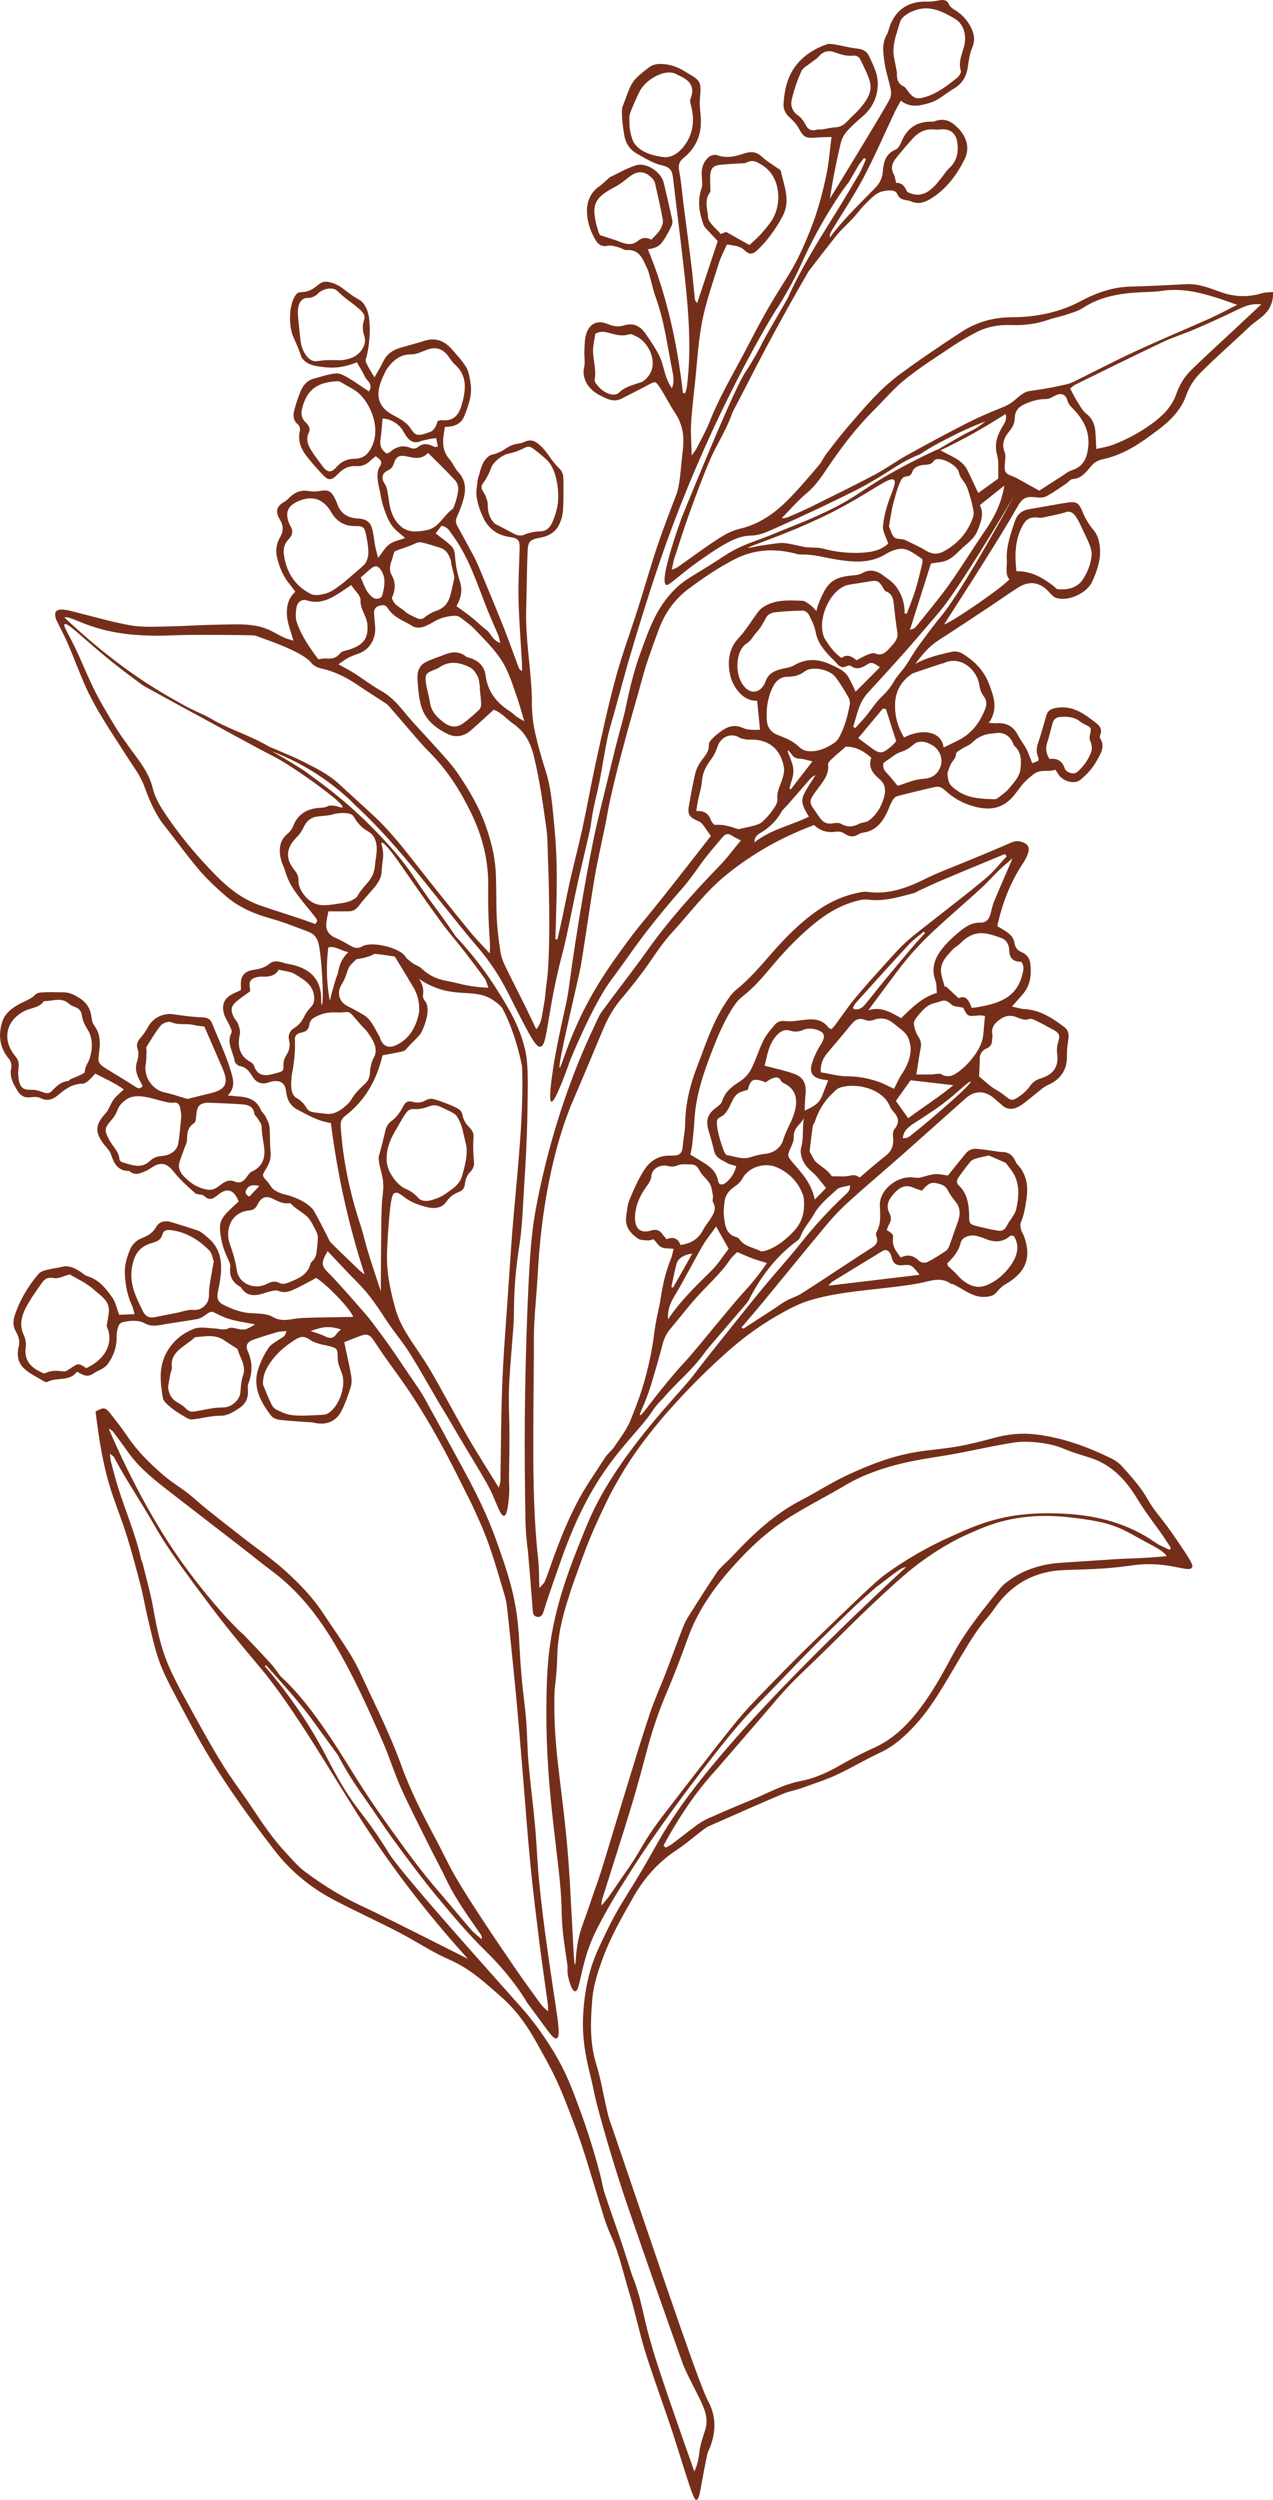 <svg id="Layer_2" xmlns="http://www.w3.org/2000/svg" viewBox="0 0 1025.08 2011.53"><defs><style>.cls-1{fill:#752e19;}</style></defs><g id="_Ñëîé_1"><path class="cls-1" d="M1025.07,234.97c-2.78.28-5.97.1-8.85.97-11.36,3.44-22.39,3.03-33.59-1.04-8.77-3.19-17.56-6.75-27.27-6.25-14.85.77-29.7,1.61-44.56,1.93-14.52.32-27.78,4.88-40.29,11.58-17.51,9.38-36.4,13.03-55.8,13.1-14.96.06-28.36,3.9-40.53,11.83-17.05,11.11-33.95,22.51-50.31,34.61-15.61,11.54-27.98,26.58-40.66,41.15-6.16,7.08-11.84,14.58-17.57,22.02-2.37,3.09-3.93,6.83-6.46,9.77-8.16,9.47-16.18,19.12-25.03,27.92-10.8,10.75-23.03,19.35-38.45,22.92-6.19,1.43-12.21,4.7-17.61,8.21-11.13,7.23-21.78,15.21-32.66,22.82-.98.69-2.24.96-4.47,1.88.83-3.73,1.23-6.5,2.08-9.13,3.95-12.14,7.79-24.33,12.14-36.34,5.14-14.2,10.38-28.38,16.27-42.28,5.36-12.66,13.26-24.15,17.8-37.24.68-1.96,1.72-3.81,2.7-5.65,9.3-17.39,23.44-46.87,51.01-95.24,4.57-8.02,6.86-12.04,7.97-13.91,6.21-8.16,13.34-17.39,21.32-27.47,7-8.85,11.95-11.76,19.19-20.92.42-.53,2.71-3.43,6.21-6.9,5.39-5.34,8.64-8.54,13.71-9.51.88-.17,9.33-2.08,11.02,2.03,1.48,3.61,3.76,4.61,6.94,5.2,1.54.28,3.13.5,4.55,1.1,5.35,2.29,10.09,1.02,14.88-1.79,12.9-7.57,21.37-19.11,27.91-32.02,4.54-8.95,1.84-17.9-4.91-24.98-5.56-5.82-11.4-8.79-19.34-5.69-.7.27-1.55.25-2.33.23-11.43-.18-19.33,4.94-23.91,15.47-1.12,2.57-2.56,6.03-4.73,6.91-8.26,3.34-9.97,10.07-10.53,17.63-.17,2.35-.68,4.51-1.52,6.51-1.45,3.46-3.53,5.65-4.53,6.68-10.03,10.3-23.76,23.56-33.05,35.4-1.63,2.08-2.86,3.78-3.47,4.63-.34-2.21.32-3.77,1.19-5.21,8.64-14.29,18.02-28.18,25.8-42.92,9.12-17.27,16.84-35.29,25.22-52.95,1.39-2.94,3.08-5.74,4.85-9,7.9,6.06,15.37,4.04,23.07,1.82,7.54-2.18,12.95-7.67,19.45-11.43,6.86-3.97,10.36-9.86,11.45-17.64.72-5.14,1.45-10.49,3.45-15.19,2.8-6.55,1.54-12.13-1.65-17.86-3-5.38-7.14-9.57-12.38-12.79-1.67-1.03-3.63-2.35-4.36-4.01-1.76-4.07-4.55-4.35-8.3-3.62-3.25.63-6.61,1.09-9.9.98-15.27-.5-26.14,7.3-30.49,22.11-.44,1.5-.84,3.08-1.62,4.41-4.31,7.34-2.86,15.26-1.81,22.88.99,7.18,3.56,14.13,4.93,21.28.49,2.58.32,5.89-.91,8.09-6.13,10.92-12.67,21.61-19.14,32.34-7.14,11.83-14.34,23.63-21.53,35.43-2.44,4.01-4.92,8.01-7.38,12.01,2.27-15.23,5.25-29.99,8.71-44.63.81-3.42,2.67-6.93,5-9.57,3.95-4.47,8.52-8.43,13.06-12.34,10.24-8.82,14.43-23.02,10.09-35.84-1.41-4.16-3.44-8.12-5.24-12.14-1.92-4.29-5.33-5.8-9.95-6.28-5.87-.61-11.63-2.24-17.48-3.22-2.23-.37-4.78-.82-6.8-.11-10.02,3.5-18.83,9.06-25.24,17.65-6.62,8.88-8.82,19.39-9.49,30.2-.27,4.36,1.62,7.95,4.98,11.01,2.83,2.57,5.61,5.53,7.37,8.87,3.45,6.54,5.63,8.02,12.8,7.33,4.27-.41,8.58-.36,13.48-.54-1.44,10.98-2.12,20.88-4.14,30.51-3.16,15.04-7.13,29.85-12.88,44.25-5.15,12.9-10.76,25.42-18.15,37.18-6.39,10.15-12.77,20.33-18.65,30.78-6.64,11.79-12.66,23.93-19.08,35.85-8.89,16.52-18.25,32.79-25.14,50.34-2.95,7.5-7.03,14.56-10.68,21.78-.74,1.45-1.85,2.72-3.84,5.59-.25-9.68-.95-17.47-.52-25.19.62-11.18,1.97-22.33,3.17-33.48,1.77-16.58,2.6-33.37,5.83-49.67,3.13-15.81,8.64-31.16,13.44-46.61,1.6-5.14,4.25-9.95,6.39-14.83,5.68.87,10.4.94,14.46,4.85,3.98,3.83,6.65,3.06,10.75-.92,7.89-7.67,14.02-16.39,19.37-26.14,7.18-13.08,1.38-24.76-1.15-36.95-.24-1.15-2.28-1.96-3.53-2.86-3.79-2.75-7.98-5.1-11.33-8.31-4.6-4.4-9.15-4.81-15.01-2.81-6.62,2.26-13.58,3.9-20.69,1.49-4.07-1.38-7.11.42-9.58,3.47-3.35,4.13-3.91,8.92-3.48,14.06.25,3.05.65,6.41-.3,9.18-3.44,9.97-1.69,19.47,1.61,28.96.33.95.94,1.88,1.62,2.63,3.44,3.77,6.95,7.47,9.88,10.6-5.77,17.4-11.15,33.62-16.53,49.83-1.41-1.18-1.77-2.32-1.9-3.48-.99-9.35-1.79-18.72-2.93-28.05-1.97-16.07-4.16-32.12-6.21-48.19-1.13-8.79-1.72-17.67-3.44-26.34-.95-4.78-.15-7.7,3.63-10.76,9.48-7.68,14.11-17.88,13.83-30.13-.13-5.73-1.33-11.51-.79-17.15,1.49-15.61.13-14.78-12.63-22.54-6.26-3.8-12.83-5.92-20.01-5.7-2.71.08-5.87.87-7.98,2.45-6.32,4.74-10.97,8.76-12.82,11.43-2.82,4.06-4.08,7.58-6.5,14.29-1.6,4.44-2.87,6.62-2.88,9.36-.02,6.98.82,14.05,2.13,20.92,1.11,5.8,4.6,10.74,9.81,13.65,6.55,3.66,13.21,7.9,20.36,9.48,6.28,1.4,8.16,4.12,8.81,9.7,3.16,27.22,6.75,54.39,9.68,81.63,3.11,28.81,5.2,57.69,1.57,86.65-.23,1.8-.91,3.55-1.38,5.32-.6-.03-1.21-.07-1.81-.1-4.61-39.77-12.9-78.6-28.23-115.65,7.85-1.28,10.06-2.75,14.37-10.03,1.73-2.91,3.34-5.92,4.72-9,.58-1.31.85-3.03.55-4.41-2.22-10.18-4.51-20.35-7.01-30.47-2.03-8.2-13.69-16.16-21.92-13.75-7.53,2.2-14.47,6.46-21.65,9.84-.44.21-.71.76-1.1,1.1-2.36,2.04-4.58,4.27-7.12,6.06-7.31,5.16-10.18,12.4-9.91,21,.25,7.72,2.78,14.92,6.54,21.56,2.07,3.66,4.91,6.5,10.17,5.25,2.55-.6,5.57.45,8.3,1.11,2.52.61,4.98,2.55,7.37,2.39,8.13-.52,11.42,4.73,14.27,10.81,1.1,2.36,2.32,4.7,3.06,7.18,2.01,6.73,3.36,13.68,5.75,20.27,6.8,18.79,9.25,38.52,13.11,57.95.95,4.79,2.04,9.81-.2,14.93-2.14-3.05-3.62-6.26-4.74-9.58-1.82-5.4-2.77-11.19-5.24-16.25-3.04-6.24-7.07-12.03-11-17.79-4.31-6.31-9.85-9.47-17.95-6.86-4.19,1.35-8.46.62-12.89-1.26-8.05-3.41-14.58-.25-17.15,8.06-1.34,4.33-1.26,9.15-1.49,13.77-.21,4.38.75,8.96-.21,13.12-.69,3.02-.56,5.4.21,8.23,1.95,7.22,7.27,11.7,13.27,14.68,4.86,2.41,10.43,5.42,16.41,2.37,7.38-3.76,14.8-7.46,22.11-11.37,5.02-2.68,5.51-3.02,8.78,1.95,4.57,6.95,8.23,14.5,12.84,21.42,2.83,4.25,3.52,6.81,3.58,6.96,3.64,9.08,2.87,17.38,2.05,24.55-1.93,16.86-1.96,25.6-5.31,34.4-5.21,13.65-10.49,27.28-15.13,41.13-5.38,16.07-9.98,32.4-15.11,48.56-6.08,19.13-13.09,37.99-18.36,57.33-6.04,22.13-10.81,44.61-15.75,67.02-3.93,17.83-7.08,35.82-10.94,53.67-3.03,14-6.72,27.86-9.91,41.82-2.2,9.63-4.02,19.34-6.07,29-1.33,6.23-2.77,12.44-4.17,18.65-.56-.09-1.11-.17-1.67-.26.11-2.75.27-6.96.42-12.1.81-28.41,1.43-49.9-.93-75.58-2.16-23.54-3.25-35.31-7.29-47.72,0,0-8.87-27.19-10.35-41.87-.59-5.88-.77-11.04-.77-11.04.12-3.38.04-6.77-.12-10.15-1.06-22.39-5.12-44.58-4.43-67.1.47-15.37.5-30.76,1.11-46.12.35-8.74,1.96-9.81,10.55-11.47,4.58-.89,8.57-2.61,11.58-5.68,2.17-2.21,3.21-4.41,4.16-6.68,2.28-5.42,2.53-9.94,2.61-21.97.06-9.92.08-14.91-.48-16.52-1.95-5.61-3.65-3.71-11.62-15.54,0,0-4.94-7.33-10.12-10.39-.88-.52-2.16-1.14-3.8-1.31-1.63-.17-3.33.14-5.14.96-5.22,2.36-5.45.9-10.35,2.85-4.8,1.9-4.28,2.9-9.9,5.47-6,2.75-6.31,1.47-8.83,3.41-3.68,2.82-5.64,6.99-7.21,13.26-.51,2.03-1.43,3.99-1.65,6.04-.5,4.6-1.5,9.36-.77,13.81.9,5.54,2.83,11.06,5.22,16.17,4.12,8.78,11.18,14.14,20.99,15.59,7.62,1.12,8.59,2.56,8.35,10.22-.43,13.53-1.18,27.07-.85,40.59.42,16.93,1.8,33.84,2.74,50.76.12,2.14.07,4.29.09,6.44-1.72-.98-2.42-2.03-2.85-3.19-4.02-10.73-7.8-21.56-12.04-32.2-6.36-15.96-13-31.81-19.61-47.67-1.59-3.81-3.4-7.54-5.34-11.19-4.04-7.6-8.25-15.11-12.35-22.67-1.3-2.41-1.41-4.69-.16-7.42,2.15-4.72,4.07-9.62,5.34-14.63,1.94-7.61,1.6-14.88-4.35-21.19-2.82-2.98-4.29-7.21-7.03-10.29-7.05-7.93-5.34-16.69-3.73-26.05,7.12-.08,12.96-2.12,15.62-8.76,3.41-8.49,6.57-17.17,4.99-26.58-.72-4.29-1.26-8.98-3.4-12.58-3.16-5.31-7.56-9.92-11.65-14.63-6.01-6.91-13.32-9.63-22.43-6.64-6.39,2.09-12.94,3.66-19.38,5.61-5.98,1.81-10.71,5.13-13.47,11.04-1.84,3.93-4.2,7.62-7.03,12.65-2.77-4.78-5.07-8.22-6.75-11.94-.93-2.06.26-3.93.52-5.03,2.35-9.65,2.62-19.8,2.39-24.54-.28-5.55-.61-12.26-5.14-18.13-2.84-3.68-3.07-1.51-14.51-10.38-2.64-2.04-6.25-4.96-11.78-6.36-1.65-.41-2.5-.63-3.76-.61-5.5.06-6.79,4.34-13.21,7.05-5.97,2.53-7.99.15-10.48,2.92-1.75,1.95-3.5,5.33-4.29,9.99-.09.51-.41.99-.45,1.5-.23,3.08-.67,6.18-.52,9.25.19,4.04.47,6.58,1.38,9.96.78,2.92,1.48,4.13,3.47,8.72,4.59,10.55,3.67,10.51,5.13,12.48,4.23,5.71,12.21,6.33,18.91,7.05,8.31.88,16.4-.61,24.91-4.03,2.2,3.85,4.65,7.51,6.44,11.48,1.57,3.5,7.16,5.96,3.3,11.96-5.77-3.83-11.02-7.64-16.6-10.9-3.04-1.78-6.75-3.91-9.95-3.62-6.14.57-12.15,2.65-18.17,4.3-5.23,1.43-8.33,5.4-10.3,10.07-2.02,4.79-3.65,9.79-4.99,14.82-1.1,4.12-1.22,8.37,2.5,11.56,2.03,1.74,2.26,3.58,1.74,6.23-1.29,6.46.51,12.6,4.26,17.79,3.97,5.48,8.56,10.53,13.12,15.55,5.74,6.31,7.88,6.48,13.91.17,4.15-4.35,8.85-6.26,14.63-5.91,4.18.25,7.64-1.15,10.64-4.03,1.48-1.42,3.17-2.64,4.71-3.91,2.73,2.03,4.05,3.11,4.33,4.4.41,1.95-.9,3.69-1.3,4.29-1.73,2.61-2.79,7.96.47,20.1.88,6.34,2.44,11.38,3.67,14.9,1.53,4.37,3.38,8.85,6.13,12.5,2.81,3.73,6.89,6.5,10.34,9.63-4.56,1.7-9.16,2.5-12.59,4.95-3.36,2.4-5.53,6.47-9.18,10.99-1-4.01-1.79-6.66-2.3-9.35-.77-4.1-1.16-8.28-2.03-12.35-1.48-6.94-4.77-9.55-11.78-9.93-8-.43-13.98-3.75-16.73-11.74-.68-1.96-1.6-3.87-2.61-5.69-2.66-4.82-5.45-5.8-10.88-4.84-3,.53-6.24.72-9.22.19-5.94-1.05-10.81.51-15.1,4.54-1.52,1.43-2.99,3.04-4.77,4.05-7.32,4.11-7.04,8.74-3.64,14.37,3.09,5.12,2.85,9.68-.07,14.64-3.06,5.2-3.54,11-2.03,16.71,1.94,7.35,4.76,14.37,9.74,20.33,1.64,1.96,3.07,4.09,4.77,6.39-5.96,5.3-7.14,12.32-6.76,18.92.38,6.47,3.18,12.8,5.25,20.4-2.98-.96-5.42-1.47-7.61-2.5-4.71-2.22-9.13-5.12-13.96-7.01-11.44-4.47-23.56-3.61-35.47-3.45-15.63.21-31.25,1.31-46.88,1.58-9.36.16-18.96.64-28.06-1.07-15.83-2.97-31.37-7.54-47.04-11.37-2.51-.61-5.11-1.22-7.66-1.19-4.57.06-6,2.16-4.84,6.64.39,1.49,1.21,2.87,1.89,4.28,2.72,5.64,5.69,11.16,8.15,16.91,4.5,10.55,8.51,21.31,13.08,31.82,9.1,20.94,22.25,39.52,34.38,58.7,4.85,7.66,10.54,14.71,13.79,23.5,4.14,11.2,8.65,22.37,16.25,31.93,9.4,11.83,18.19,24.16,27.98,35.64,6.56,7.7,14.09,14.67,21.77,21.3,10.65,9.19,23.38,14.4,36.91,18.15,9.77,2.71,19.23,6.6,28.77,10.11,1.93.71,3.88,1.8,5.34,3.21,0,0,1.94,1.98,2.99,5.04,2.9,8.45,5.21,50.72,2.91,50.65-1.27-.04,2.06-12.73-6.05-22.38-6.73-8.02-17.97-9.9-21.9-10.56-3.04-.51-9.34-4-14.06.02-3.85,3.27-8.08,4.25-12.81,4.94-7.59,1.1-10.72,5.34-10.18,12.81.07,1.01,0,2.04-.01,3.48-1.89.86-3.75,1.69-5.6,2.55-7.45,3.44-10.16,8.48-8.04,16.44.92,3.43,3.23,6.46,4.67,9.77.77,1.78,2.06,4.3,1.39,5.59-4.27,8.22,1.37,15.18,2.54,22.65.26,1.62,2.61,3.87,4.27,4.14,5.4.87,7.78,4.79,10.33,8.72,2.9,4.49,6.87,6.21,12.09,4.68,1.25-.37,2.48-.9,3.75-1.11,6.56-1.11,10.33,1.6,11.06,8.26.74,6.69,3.38,11.63,9.76,14.87,8.35,4.24,16.36,9.1,26.25,10.37,5.28,41.55,14.17,81.98,27.11,121.73-3.43-2.22-5.94-4.93-8.6-7.52-6.32-6.16-12.82-12.12-18.97-18.44-.69-.71-.13-.27-3.53-6.86-6.44-12.46-9.66-18.69-11.17-20.23-7.61-7.78-20.24-10.76-20.85-10.9-2.91-.66-6.22-1.63-9.85-4.13-2.23-1.53-3.38-4.53-5.31-6.61-4.32-4.65-4.46-4.62-1.2-9.87,2.67-4.3,4.44-8.59,3.84-13.96-.74-6.67-.27-13.46-.92-20.15-.28-2.91-1.88-5.77-3.24-8.47-.92-1.83-2.89-3.16-3.65-5.02-3.56-8.62-10.8-10.57-19.01-11.03-2.24-.12-4.47-.42-7.68-.73,7.01-6.98,3.97-14.54,2.13-20.62-3.82-12.64-9.64-24.67-14.57-36.98-1.41-3.52-3.49-5.03-7.64-5.19-7.98-.29-15.96-1.36-23.88-2.52-8.08-1.18-16.35,2.93-20.21,10.19-1.68,3.16-3.8,6.17-6.15,8.87-2.25,2.59-3.48,5.21-2.4,8.54,1.18,3.63.85,7.02-.4,10.67-1.58,4.62-.67,9.3,1.53,13.67,1.02,2.03,2.11,4.02,3.08,5.86-2.6,2.95-4.35,1.55-6.48.16-6.1-3.98-12.35-7.74-18.58-11.52-12.77-7.75-10.86-6.93-9.72-18.34.67-6.73.25-12.96-3.97-18.62-1.2-1.6-2.02-3.77-2.24-5.77-.79-7.01-3.13-12.35-9.65-16.58-4.17-2.7-7.89-4.69-12.69-4.77-5.47-.09-10.95-.22-16.41-.02-2.24.08-5.24.27-6.53,1.67-3.37,3.66-7.8,5.01-11.92,7.17-6.79,3.56-13.05,7.98-15.24,15.92-2.88,10.44-1.56,20.08,5.65,28.71,1.46,1.74,2.48,4.92,1.98,7.03-1.76,7.48,1.65,13.24,5.23,19.05,2.41,3.91,5.82,5.64,10.62,4.88,2.43-.39,5.37-.43,7.48.6,5.84,2.86,10.03,1.36,14.83-2.71,5.42-4.59,11.43-8.85,19.3-8.79,1.55.01,3.3-1.29,4.62-2.39,1.93-1.63,3.56-3.63,5.56-5.73,7.84,4.19,15.66,7.38,22.95,12.72-3.23,3.12-6.01,5.2-7.98,7.87-2.13,2.88-3.44,6.34-5.24,9.48-.64,1.11-1.63,2.03-2.48,3.02-7.21,8.39-7.43,14-.91,22.99,2.15,2.96,5.21,5.61,6.29,8.91,2.46,7.51,5.67,13.48,14.76,13.35,4.33,4.03,8.78,1.99,13.1.1,2.13-.93,4.06-2.31,6.05-3.55,6.66-4.12,11.58-2.3,16.25,3.65,5.09,6.49,11.4,12.09,17.59,17.62,1.69,1.51,5.56.63,7.15,2.17,4.45,4.29,7.43,2.38,11.34-.82,7.35-6.03,12.8-4.15,16.58,5.34-2.95,2.79-6.08,5.54-8.98,8.52-3.33,3.43-6.19,7.31-6.08,12.34.18,8.45,2.27,16.48,5.84,24.17,1.15,2.49,2.77,5.35,2.46,7.82-.89,7.11,1.59,12.08,7.62,15.57.44.26.9.61,1.17,1.04,4.34,6.79,10.53,6.77,17.28,4.76,2.5-.75,4.97-1.66,7.52-2.18,1.68-.35,3.72-.69,5.18-.06,4.32,1.87,8.38.74,12.13-.96,6.08-2.74,11.88-6.1,18.27-9.44,7.69,4.44,27.79,24.92,29.82,31.32-5.38.1-10.54.18-15.7.29-8.86.19-17.73.15-26.56.67-7.5.44-14.59,3.66-22.46-.91-4.83-2.81-11.61-2.72-17.57-3.03-8.08-.42-15.16-3.27-22.25-6.77-4.04-1.99-5.21-4.83-4.67-8.82.35-2.58,1.01-5.11,1.48-7.67,2.69-14.66,2.66-28.57-10.81-38.73-.2-.15-.3-.45-.51-.59-1.89-1.3-3.64-3.05-5.73-3.78-7.13-2.5-14.39-4.64-21.61-6.9-5.08-1.59-9.8-.55-12.36,4.02-2.7,4.81-6.86,7.07-11.46,8.88-4.74,1.86-7.88,5.22-9.69,9.66-2.45,6.01-4.25,12.14-3.98,18.91.36,9.02,2,17.58,5.79,25.77.91,1.96,1.26,4.18,2.03,6.82-4.91.19-8.72.33-12.37.47-1.91-4.95-2.85-10.09-5.6-13.93-5.09-7.13-10.54-14.21-19.69-16.99-2.63-.8-4.77-3.11-7.24-4.55-4.1-2.39-8.27-4.4-13.34-3.13-4,1-8.17,1.36-12.16,2.4-2.41.63-5.32,1.43-6.8,3.17-8.54,10-15.22,21.13-19.33,33.74-1.47,4.52-1.41,8.62.96,12.79,2.1,3.69,3.49,7.61,2.33,11.98-1.83,6.87-.56,13.47,4.57,18.04,4.77,4.25,10.84,7.06,16.39,10.41.58.35,1.68.35,2.28.03,7.6-3.98,17.7.11,23.66-8.19,4.49,2.6,8.31,4.92,12.85,1.73,3.78-2.65,9.01-4,11.6-7.43,4.87-6.44,7.7-14.11,7.43-22.61-.09-2.79.64-5.7,1.5-8.39.39-1.23,1.87-2.7,3.1-2.98,6.15-1.41,12.51-2.19,18.3.91,4.04,2.17,7.81,2.04,12.06,1.29,9.93-1.76,19.94-3.04,29.87-4.78,2.18-.38,4.36-1.61,6.18-2.94,5.31-3.85,5.12-3.73,11.03-.66,3.62,1.88,7.57,3.31,11.54,4.31,5.64,1.42,11.44,2.26,18,3.5-8.15,4.89-8.14,4.85-16.49,3.11-1.49-.31-3.37-.69-4.56-.06-3.86,2.03-7.57.43-11.37.27-5.64-.24-11.89-1.63-16.82.26-9.57,3.67-17.46,10.27-22.46,19.73-6.14,11.6-4.65,23.83-2.61,35.9.48,2.82,3.75,5.47,6.26,7.56,3.36,2.79,7.16,5.08,10.93,7.34,1.9,1.14,4.22,2.61,6.2,2.42,7.62-.75,15.19-3,22.78-2.98,6.45.02,10.93-3.28,15.57-6.28,4.2-2.71,6.82-7.17,6.81-12.62,0-2.34-.55-4.94.25-6.99,3.51-8.92,3.45-17.42-.53-26.32-2.02-4.51,0-7.4,4.7-9.04,6.4-2.22,12.89-4.24,19.4-6.12,2.05-.59,4.31-.49,7.05-.76-.75,4.94-4.28,5.51-6.62,7.26-2.48,1.86-5.56,3.29-7.28,5.69-2.86,3.98-5.24,8.44-7.08,12.99-1.63,4.04-2.99,8.45-3.18,12.75-.5,11.34,5.21,20.56,11.7,29.18,1.38,1.84,4.29,3.21,6.65,3.5,7.92.96,15.91,1.33,23.87,1.93,1.29.1,2.63.05,3.87.36,9.56,2.39,17.83-.51,22.3-9.05,3.24-6.19,5.5-12.96,7.62-19.65.9-2.86.86-6.29.32-9.3-1.53-8.64-3.53-17.2-5.55-26.73,4.68-1.82,9.41-3.8,14.24-5.5,3.89-1.37,6.61-.3,9.09,3.5,6.4,9.83,13.27,19.36,20.16,28.85,12.9,17.77,24.2,36.54,34.74,55.75,8.02,14.63,15.34,29.65,22.86,44.56,2.69,5.33,5.01,10.84,7.51,16.26,8.12,17.6,13.39,36.18,18.9,54.68,1.41,4.72,2.94,9.51,3.48,14.37,2.63,23.84,5.07,47.7,7.34,71.57,1.93,20.28,3.56,40.58,5.26,60.88,2.09,24.98,3.84,49.99,6.27,74.94,2.12,21.79,4.86,43.53,7.57,65.27,1.97,15.8,4.36,31.55,6.51,47.33.26,1.92.19,3.89.28,5.84-3.57-2.4-5.79-5.38-7.95-8.4-6.06-8.46-12.23-16.86-18.13-25.44-9.15-13.32-18.23-26.68-27.1-40.19-7.42-11.31-14.82-22.67-21.61-34.36-5.76-9.92-10.51-20.41-15.94-30.53-10.35-19.32-20.33-38.78-27.75-59.49-3.43-9.57-7.45-18.95-11.55-28.26-4.51-10.23-9.36-20.32-14.18-30.41-4.49-9.4-8.54-19.09-13.87-28.01-7.2-12.06-15.48-23.48-23.22-35.23-8.52-12.94-19.3-23.98-30.66-34.23-10.79-9.74-22.92-17.98-34.42-26.94-9.66-7.53-19.31-15.07-28.86-22.73-5.08-4.07-9.8-8.6-14.95-12.58-6.35-4.92-13.34-9.06-19.4-14.29-10.67-9.21-20.81-18.99-28.79-30.82-4.52-6.69-9.51-13.08-14.52-19.42-3.71-4.69-5.32-4.74-11.55-1.14,2.74,22.64,6.25,45.29,13.68,67.16,3.77,11.11,8.13,22.03,11.59,33.24,4.07,13.17,7.63,26.51,11.07,39.87,2.21,8.58,3.62,17.35,5.71,25.97,2.76,11.4,5.12,22.98,8.99,34.02,3.43,9.78,8.33,19.1,13.21,28.29,8.92,16.81,17.74,33.71,27.64,49.95,15.77,25.85,33.52,50.37,52.03,74.36,13.17,17.07,29.34,30.34,48.27,40.23,17.1,8.94,34.68,16.96,51.82,25.82,13.9,7.18,27,16.08,41.29,22.28,16.04,6.95,28.46,18.47,41.07,29.55,18.19,15.99,26.74,33.48,35.58,49.32,10.13,18.16,15.64,32.65,21.11,47.05,7.97,20.96,9.01,24.28,21.98,66.92,2.96,9.73,5.66,19.66,9.89,28.85,6.95,15.08,10.19,31.22,15.01,46.89,4.51,14.68,7.59,29.78,12,44.49,4.27,14.24,9.41,28.22,14.19,42.3,2.68,7.9,5.48,15.75,8.1,23.67,4.21,12.76,6.77,21.53,10.13,31.97,5.06,15.73,7.62,23.6,9.34,23.56,3.05-.08,3.31-11.04,9.11-37.83,3.78-7.89,6.84-18,4.94-28.97-1.15-6.63-3.7-11.24-4.54-12.81-6.53-12.14-29.93-81.01-76.74-218.75-.73-2.14-2.7-6.87-4.26-13.39-3.09-12.94-5.11-26.19-9.03-38.85-5.34-17.23-4.66-34.52-3.23-52.01.99-12.12,4.86-23.43,9.07-34.73,6.23-16.75,15.16-32.08,23.9-47.53,8.75-15.48,20.19-28.43,35.21-38.24,6.75-4.41,12.85-9.81,19.3-14.7,2.06-1.56,4.11-3.31,6.44-4.34,19.81-8.78,39.64-17.52,59.57-26,4.76-2.03,10.03-2.84,14.93-4.59,9.56-3.41,19.28-6.54,28.47-10.77,11.83-5.45,23.03-12.3,34.86-17.77,10.22-4.72,18.38-11.81,25.99-19.73,15.91-16.56,26.6-36.8,38.25-56.2,6.88-11.46,13.48-22.9,22.35-32.93,2.24-2.54,4.23-5.32,6.19-8.08,13.63-19.16,32.15-29.19,55.67-30.01,10.43-.36,20.87-.58,31.27-1.26,8.07-.53,16.12-1.49,24.13-2.59,28.56-3.94,44.83,6.75,47.5,1.59,1.1-2.13-3.48-8.85-12.64-22.28-2.14-3.14-3.99-5.86-7.21-10.25-5.23-7.14-11.27-13.82-15.58-21.48-5.72-10.18-13.36-18.65-21.03-27.17-2.22-2.47-5.1-4.62-8.08-6.09-19.51-9.66-39.8-17.04-61.55-19.64-11.54-1.38-22.88-.1-34.12,2.98-9.52,2.61-19.13,5.04-28.83,6.75-11.01,1.94-22.24,2.67-33.28,4.5-19.96,3.31-38.69,10.64-56.83,19.24-12.23,5.8-23.65,13.26-35.7,19.47-21.7,11.2-39.08,27.6-55.52,45.2-1.24,1.33-2.61,2.53-3.88,3.83-2.87,2.96-6.2,5.61-8.46,8.97-7.72,11.46-15.12,23.14-22.5,34.83-1.94,3.07-3.63,6.35-4.94,9.73-4.81,12.41-9.33,24.93-14.11,37.35-4.03,10.47-8.76,20.7-12.32,31.33-6.44,19.25-12.32,38.7-18.29,58.11-7.06,22.94-13.88,45.96-20.97,68.9-2.38,7.72-5.34,15.26-7.86,22.93-6.02,18.3-8.83,23.25-10.78,33.45-2.24,11.74-1.79,19.11-2.45,19.11-1.01,0-1.36-17.21-3.56-54.12-.12-2.67-.38-8.07-.79-14.86-4.21-69.14-13.94-102-12.15-151.03.12-3.24,1.85-13.92,2.15-28.01.34-15.6,3.74-30.51,8.45-45.23,1.67-5.22,3.27-10.46,5.14-15.61,4.28-11.77,8.36-23.63,13.17-35.18,4.81-11.54,10.19-22.86,15.73-34.07,0,0,5.56-10.56,11.97-20.95,30.83-50.01,83.97-95.41,86.46-97.52,11.99-10.14,22.93-17.98,36.37-25.74,8.09-4.67,16.52-9.24,25.38-11.97,20.27-6.27,41.45-7.83,62.44-10.29,8.81-1.03,17.64-2.1,26.35-3.7,8.64-1.59,17.16-5.67,25.62.47.37.27,1.08.02,1.53.24,8.69,4.25,11.57,7.14,18.66,9.42.6.19,6.44,1.98,12.65-.15,4.18-1.43,4.74-5.55,11.41-9.42,16.07-9.31,20.82-21.45,14.45-38.61-.63-1.7-1.85-3.23-2.25-4.96-.44-1.92-.94-4.28-.22-5.93,2.51-5.8,3.47-11.81,4.43-18.01,1.7-10.88.53-20.61-7.38-28.85-.7-.73-1.12-1.75-1.55-2.69q-3.6-7.76-11.94-7.13c-2.27-.37-10.02-1.63-17.98-2.45-1.45-.15-3.89-.36-6.45.84-1.4.65-2.62,1.66-3.77,3.07-4.77,5.8-9.44,11.69-14.15,17.54-10.16-1.86-10.14-1.79-21.36,1.38-1.91.54-4.12.43-6.12.14-12.72-1.85-27.61,9.58-27.28,22.41.19,7.56,1.27,14.76-2.78,21.65-.55.93-.2,2.64.2,3.83,1.37,4.01-.47,6.41-3.66,8.44-6.81,4.34-13.57,8.78-20.33,13.2-12.23,8-24.37,16.13-36.72,23.94-3.7,2.34-8.09,3.58-11.97,5.66-3.17,1.7-6.04,3.94-9.07,5.91-8.48,5.54-16.97,11.07-25.49,16.55-.18.11-.77-.42-1.59-.9,5.74-6.75,11.51-13.38,17.1-20.15,17.42-21.12,34.65-42.4,52.21-63.4,5.34-6.39,11.21-12.42,17.4-17.99,14.28-12.86,28.97-25.26,43.38-37.98,16.82-14.85,33.5-29.85,50.27-44.75,7.74-6.88,16.26-6.57,24.09.75,1.52,1.42,3.25,2.63,4.73,4.09,4.73,4.68,10.04,4.23,15.07,1.12,4.38-2.71,8.21-6.31,12.33-9.46,3.27-2.5,6.32-5.59,9.99-7.22,10.58-4.69,15.72-12.31,15.5-23.73-.08-4.11.4-8.27,1.04-12.33.66-4.14.53-7.91-3.08-10.63-9.62-7.26-19.54-13.86-32.19-14.53-2.91-.15-5.79-1.14-10-2.02,3.36-3.85,5.67-6.63,8.12-9.28,6.78-7.35,7.68-16.28,6.59-25.55-.48-4.07-3.09-7.38-6.91-8.92-3.66-1.47-5.3-4.07-5.86-7.59-.68-4.28-3.46-6.91-6.79-9.13-2.14-1.43-4.4-2.68-6.98-4.24,4-18.6,10.52-35.23,20.58-50.43,1.57-2.37,2.98-4.93,3.95-7.59,1.86-5.13.44-7.94-4.56-9.68-3.04-1.06-5.84-.86-9.01.54-12.4,5.49-24.98,10.55-37.49,15.77-10.33,4.32-20.92,8.12-30.93,13.09-14.96,7.44-30.08,13.18-47.21,10.71-1.52-.22-3.14-.07-4.67.19-13.08,2.25-25.03,7.5-35.78,15.03-13.95,9.77-25.85,21.87-37.02,34.71-8.89,10.23-17.71,20.51-28.39,29.07-3.53,2.83-6.14,7-8.68,10.88-10.4,15.88-16.02,33.94-22.79,51.44-5.58,14.41-9.1,29.33-9.36,44.96-.11,6.48-1.51,12.94-2.1,19.42-.41,4.49-2.68,6.54-7.1,6.44-1.04-.02-2.09.15-3.12.12-8.99-.27-15.91,4.28-20.43,11.16-4.92,7.48-8.55,15.89-12.01,24.2-1.76,4.24-2.12,9.11-2.76,13.75-1.11,8.05,3.48,13.45,9.45,17.59,2.07,1.43,5.34,1.35,8.09,1.5,1.68.09,3.4-.71,4.53-.97,2.4,2.56,3.97,5.35,6.33,6.46,2.57,1.21,5.87.85,9.83,1.28-.78,3.01-1.14,5.53-2.08,7.81-6.93,16.8-8.06,32.04-9.38,37.8-5.73,24.95-3.15,23.33-8.55,47.07-5.09,22.34-10.73,35.03-14.46,44.67-3.03,7.84-8.55,14.77-13.27,21.89-2.12,3.2-5.49,5.6-7.54,8.83-8.59,13.5-16.22,23.76-23.34,37.8-5.39,10.63-8.88,18.99-9.66,20.88-7.4,17.85-10.22,27.02-12,31.73-1.2,3.17-2.2,6.44-3.61,9.52-.64,1.41-2.05,2.46-4.2,4.91-.36-8.96-.22-16.27-1.02-23.47-3.33-30.16-3.87-60.42-3.89-90.71-.01-25.05.29-50.09.47-75.14.05-7.82-.14-15.66.29-23.46.74-13.27,2.1-26.51,2.81-39.78,1.34-25.32,4.24-50.43,9.24-75.31,3.86-19.21,8.94-38.09,15.92-56.38,2.97-7.77,1.67-3.67,17.02-40.32,11.43-27.29,12.83-31.31,17.82-39.4,6.13-9.95,8.65-10.65,23.9-30.86,8.01-10.61,14.81-22.28,23.76-32,14.57-15.83,27.2-33.26,44.29-47.09,21.43-17.34,44.72-30.32,70.58-39.99,4.97,4.8,10.93,6.44,17.91,5.32,2.08-.34,4.81.33,6.54,1.54,3.95,2.75,7.56,3.08,11.59.46,1.05-.68,2.4-1.07,3.67-1.24,8.89-1.23,14.22-6.98,18.13-14.38,1.82-3.45,3.01-7.24,4.84-10.68.89-1.66,2.39-3.72,4.01-4.16,10.06-2.71,20.23-5.04,30.38-7.43,2.98-.7,5.51.04,7.88,2.24,7.17,6.66,15.26,11.25,25.04,13.7,11.99,3,21.89,1.18,30.07-8.14,3.09-3.52,5.6-7.54,8.72-11.03,2.37-2.64,5.19-4.89,7.97-7.12,5.32-4.27,11.93-1.52,17.61-3.61,1.13,1.76,1.91,3.11,2.81,4.37,3.6,5.06,12.59,7.63,17.26,3.78,4.92-4.05,9.62-9,12.68-14.51,3.08-5.55,7.79-11.69,3.22-18.97-.43-.69-.12-2.08.23-3,1.47-3.9-.35-6.81-3.12-8.94-9.3-7.18-18.43-14.54-31.62-12.6-4.45.66-7.48,1.82-8.78,6.16-2.23,7.47-4.14,15.04-6.7,22.39-1.47,4.23-1.46,8.02.42,11.95.18.39-.1.99-.27,2.32-1.56.59-3.49,1.33-4.83,1.84-1.77-4.4-2.92-8.06-4.67-11.4-2.03-3.88-4.87-7.34-6.86-11.23-3.49-6.82-8.95-10.05-16.91-9.55-1.67.1-3.36-.14-6.46-.29,7.63-11.03,4.08-20.82.2-31.12-4.22-11.23-11.98-18.8-21.71-24.75-2.24-1.37-5.73-1.94-8.29-1.34-9.68,2.27-19.5,4.27-29.4,9.69,5.77-7.73,11.2-14.11,18.51-18.83,14.24-9.19,28.35-18.57,42.48-27.92,7.4-4.89,14.58-10.13,22.11-14.8,9.2-5.71,17.68-4.03,24.94,4.23,1.48,1.68,3.26,3.56,5.27,4.24,9.72,3.28,25.01-3.77,29.13-13.13,3.91-8.89,7.24-17.83,6.1-27.93-.57-5.06-1.67-9.42-5.08-13.52-3.45-4.14-6.5-8.91-8.51-13.89-3.04-7.55-4.74-9.38-12.43-8.2-10.3,1.59-20.52,3.65-30.81,5.31-6.07.98-9.74,4.19-11.68,10.06-3.35,10.14-7.04,19.99-6.38,31.16.31,5.3-1.64,10.7,2.01,15.28-4.15,5.45-45.58,34.27-52.5,36.24,11.28-17.66,22.19-34.5,32.84-51.49,8.73-13.92,17.44-27.86,25.6-42.11,4.75-8.29,6.8-9.75,16.73-8.56,2.44.29,5.4.1,7.47-1.05,5.45-3.04,10.55-6.7,15.75-10.17,1.73-1.15,3.29-3.43,5.03-3.55,7.56-.48,11.26-6.18,15.46-10.97,2.62-2.99,5.51-4.29,9.26-5.08,4.53-.96,9.01-2.49,13.3-4.27,11.19-4.65,20.89-11.8,30.5-19,10.14-7.59,18.86-16.11,23.27-28.72,2.25-6.43,6.46-12.75,11.31-17.6,12.87-12.9,26.69-24.84,39.89-37.42,5.13-4.89,13.97-8.7,17.18-18.22,1.22-3.63,1.39-6.9,1.33-9.15ZM721.52,127.27c4.23-5.3,8.66-10.45,13.17-15.51,4.76-5.33,10.55-8.41,18-7.51,1.53.19,3.13.07,4.67-.1,7.03-.78,12.1,2.59,13.31,9.45,1.43,8.09.35,15.52-6.16,21.55-2.63,2.43-4.51,5.67-6.84,8.45-2.34,2.79-4.55,5.78-7.29,8.13-5.42,4.66-11.54,7.02-19.91,2.61-1.5-3.3-3.44-7.45-8.86-7.19-.66-2.54-.82-4.96-1.88-6.87-2.74-4.92-1.31-9.14,1.78-13.01ZM724.76,17.71c1.76-6.02,13.25-11.18,21.06-11.01,8.73.19,15.91,4.2,23,8.32,7.15,4.16,10.03,13.61,7.35,22.9-1.8,6.24-4.53,12.16-2.47,19.04.45,1.52-1.49,4.47-3.12,5.77-7.53,5.96-15.07,11.91-24.45,15-7.55,2.48-10.39,1.86-15.2-4.59-.93-1.25-1.77-2.93-3.06-3.49-4.97-2.17-5.81-6.24-5.62-11.27-.68-3.51-1.36-7.35-2.17-11.16-2.22-10.44,1.87-19.92,4.68-29.52ZM660.55,104.42c-.03-.15-.05-.29-.08-.44-1.03.16-2.08.24-3.08.51-4.18,1.1-6.83-.31-8.79-4.27-1.34-2.7-3.33-5.47-5.77-7.14-4.82-3.3-6.42-8.05-5.27-12.93,1.83-7.78,4.39-15.5,7.73-22.75,1.44-3.14,5.56-5.06,8.49-7.49,1.78-1.47,3.94-2.59,5.38-4.32,3.46-4.16,7.71-5.34,12.58-3.61,5.2,1.84,10.3,3.43,15.97,2.78,1.46-.17,3.91.96,4.53,2.19,3.01,5.97,6.15,12,8.09,18.36,2.47,8.05-1.96,14.67-6.7,20.6-3.39,4.25-7.71,7.74-11.43,11.75-2.6,2.81-5.39,4.57-9.39,4.81-4.11.25-8.18,1.27-12.27,1.96ZM573.12,180.5c-1.24-1.53-2.77-3.39-2.88-5.18-.41-6.82-3.43-13.87,1.43-20.43.76-1.03.26-3.02.27-4.57.01-3.39-.32-6.8.04-10.15.5-4.76,2.64-6.91,7.46-7.48,5.17-.62,10.39-.78,15.58-1.17,2.07-.16,4.44.18,6.15-.71,5.4-2.84,9.13-.16,13.46,2.69,14.27,9.39,15.02,31.43,6.76,43.95-2.71,4.11-5.98,7.9-9.3,11.55-2.76,3.04-5.98,5.67-8.64,8.14-6.33-3.55-12.02-6.74-18.76-10.53-.94.36-2.38.9-4.46,1.68-.28-.37-.7-1.03-1.22-1.58-1.96-2.07-4.1-3.99-5.89-6.2ZM534.21,126.38c-8.06-1.07-17.06-3.21-22.78-10.18-2.31-2.82-3.17-7.06-3.99-10.8-.72-3.26-.46-6.74-.64-10.12-.13-2.55.89-5.43,3.71-11.82,3.29-7.47,4.93-11.2,7.17-13.88,6.86-8.22,19.34-13.87,26.68-10.05.46.24.87.59,1.35.78,8.74,3.66,14.64,8.69,10.24,19.44-.67,1.64.2,4.04.68,6.01,2.63,10.64,1.66,20.84-4.49,29.99-4.19,6.23-10.77,11.58-17.93,10.63ZM513.32,194.08c-3.86,3.18-8.59,2.69-13.29.8-5-2.01-10.22-3.46-16.82-5.65-.13-.25-.89-1.35-1.28-2.58-7.05-22.57-3.1-27.68,14.21-36.76,3.86-2.03,7.21-5.06,10.73-7.71,6.7-5.04,12.27-4.77,18.13,1.13,1.05,1.06,2.07,2.48,2.39,3.9,2.27,9.9,4.61,19.8,6.33,29.8.43,2.46-.8,5.62-2.19,7.89-1.73,2.84-4.41,5.09-7.02,7.97-3.92-2.14-7.43-1.9-11.19,1.2ZM524.45,298.53c-.67,1.73-2.44,5.39-7.18,8.67-7.01,2.53-14.01,3.79-19.24,9.1-1.14,1.16-3.93,1.47-5.72,1.07-5.3-1.16-9.33-4.47-12.43-8.88-.58-.82-1.25-2.01-1.08-2.86,1.8-8.71-1.85-17.16-1.16-25.77.31-3.85,1.19-7.65,1.8-11.35,4.2-2.41,7.97-1.48,11.74-.43,5.04,1.41,10.03,2.65,15.36,1,2.24-.69,3.48.66,4.79,1.16,9.1,3.44,17.4,17.26,13.12,28.28ZM293.8,275.5c-.88,5.4-4.89,8.8-5.85,9.61-3.32,2.81-6.76,3.6-9.68,4.23-3.91.85-5.14.42-11.68.4-10.81-.04-11.89,2.02-15.54.21-5.06-2.5-7.16-8.49-8.01-10.91-.49-1.39-.71-2.26-1.42-8.38-.59-5.1-1.04-10.22-1.66-16.37-.58-5.84.51-11.26,4.05-13.58,2.64-1.73,4.49-.03,8.85-2.18,3.37-1.66,3.18-3.12,6.48-4.72.95-.46,5-2.42,9.25-1.33,3.09.79,3.21,2.41,10.21,7.94,2.92,2.31,2.77,1.93,5.59,4.19,5.3,4.25,7.95,6.38,8.81,8.96,1.2,3.62-1.23,4.26-1.03,10.36.21,6.27,2.36,7.03,1.62,11.56ZM300.24,357.38c-2.99,7.53-7.16,11.8-14.82,11.73-5.97.22-10.44,2.18-14.19,6.41-4.68,5.28-7.52,4.95-11.74-.71-2.96-3.96-5.98-7.89-8.61-12.07-2.81-4.47-4.86-9.23-2.21-14.66,1.71-3.51-.55-6.32-2.64-8.34-3.81-3.71-3.71-7.79-2.47-12.22,4.25-15.22,13.27-20.02,28.28-20.78.74-.04,1.6.12,2.22.51,5.52,3.42,11.85,6.07,16.28,10.58,7.78,7.92,15.68,24.99,9.9,39.56ZM72.46,850.89c-1.04,3.74-4,7.07-4.2,11.56-.05,1.08-2.91,2.18-4.61,3.02-2.23,1.1-4.6,1.89-6.87,2.92-.68.31-1.17,1.37-1.81,1.42-5.89.52-9.62,4.31-13.44,8.25-2.28,2.35-5.09,1.58-7.98.43-2.54-1.01-5.44-1.69-8.15-1.59-6.32.25-9.09-1.56-10.24-7.69-.24-1.27-.27-2.59-.55-5.37.06-.86.15-3.2.4-5.52.36-3.28-.54-5.88-2.75-8.53-10.92-13.09-7.57-28.71,7.57-36.35,5.2-2.62,11.86-2.36,15.57-7.91,6.75.24,13.89-3.57,20.14,2.12,1.3,1.18,3.07,1.97,4.75,2.59,3.51,1.29,5.23,3.31,5.76,7.35.48,3.69,2.36,7.4,4.37,10.63,4.54,7.31,4.08,15.31,2.03,22.67ZM69.51,1100.87c-6.45-4.19-6.42-4.15-13.25.51-1.47,1-3.34,2.32-4.87,2.15-5.21-.59-10.23-1.16-15.14,1.51-.76.41-2.41-.55-3.54-1.1-8.42-4.02-13.46-9.86-11.95-20.06.47-3.18-.33-6.95-1.72-9.92-3.62-7.77-1.65-15.07,1.82-21.79,3.67-7.11,8.5-13.66,13.12-20.24,2.15-3.05,4.81-4.47,9.36-3.51,3.5.74,7.65-1.61,12.9-2.93,5.61,3.42,13.45,6.79,19.38,12.23,5.18,4.75,12.9,8.84,12.04,17.95-.33,3.5-1.08,6.97-1.8,11.43,5.96,12.61-.27,26.31-16.36,33.77ZM169.78,1028.19c-.64,4.08-1.51,8.2-1.47,12.29.04,3.85-.37,7.07-3.26,9.94-2.77,2.74-5.39,3.94-9.62,3.58-4.19-.35-8.56,1.45-12.86,2.3-6.09,1.21-12.18,2.45-18.28,3.61-4.1.78-7.21-.73-9.04-4.48-5.49-11.23-11.36-22.16-8.97-35.65,1.86-10.52,5.86-16.71,16.2-19.64,4.05-1.15,7.1-2.4,8.35-6.94.83-3.02,3.28-3.86,6.82-3.4,12.52,1.62,22.5,7.86,31.04,16.57,1.97,2.01,2.32,5.62,3.47,8.64-.82,4.51-1.7,8.83-2.38,13.18ZM195.7,1106.74c-1.47,4.3-1.79,9.06-2.14,13.65-.46,6.07-7.08,12.24-14.14,12.13-7.5-.11-14.64,1.93-21.92,3.1-2.81.45-4.9.55-7.07-1.62-2.01-2.01-4.38-3.8-6.88-5.14-5.17-2.76-7.65-6.87-8.2-12.8.6-3.53,1.16-7.06,1.83-10.58.34-1.77,1.45-3.59,1.23-5.25-1.13-8.35,3.88-13.03,9.76-17.32,2.3-1.68,4.56-3.4,6.84-5.11.83-.62,1.58-1.78,2.44-1.85,7.94-.65,16.02-2.51,23.33,2.69,3.07,2.18,6.33,4.09,9.49,6.15.43.28,1.02.61,1.13,1.03,1.76,6.88,7.05,12.88,4.31,20.92ZM274.52,1069.66c-1.33,1.38-2.63,2.44-3.55,3.76-2.62,3.74-5.54,3.76-9.43,1.77-3.58-1.83-7.59-2.83-11.42-4.19,9.43-3.29,14.05-4.42,24.4-1.34ZM263.01,1137.83c-1.18.56-4.04.65-9.72.92-12.93.6-20.08.85-27.56-3.06-1.48-.77-4.8-1.49-6.54-4.69-2.94-5.4-5-11.27-7.42-16.96-.22-6.51,1.84-11.55,5.16-16.59,5.41-8.21,12.57-14.36,20.75-19.5,5.06-3.18,7.67-2.81,12.79.64,2.21,1.49,5.01,2.19,7.61,3,1.97.62,4.09.77,6.1,1.3,8,2.13,7.56,2.17,7.78,10.71.1,3.98,2.16,7.94,3.48,11.85,3.57,10.56-3,27.93-12.43,32.37ZM808.22,1024.87c-2.68,2.74-5.13,4.47-6.45,5.34-1.96,1.29-6.96,4.57-12.03,5.15-10.28,1.17-18.62-9.05-19.58-10.27-2.34-2.23-4.68-4.46-7.03-6.7-.1-1.05-.4-1.8-.17-2.02,4.74-4.7,8.95-9.37,10.65-16.43,1.21-5,8.47-6.91,13.71-5.21,1.73.56,3.54.96,5.2,1.69,7.41,3.31,14.49,3.75,21.04-2.01.29-.25.99-.03,2.67-.03,1.57,2.34,2.25,4.43,2.58,5.92,2.47,11.19-7.72,21.63-10.6,24.58ZM771.79,947.47c3.2-4.43,6.34-8.92,9.9-13.05,1.19-1.39,3.51-1.98,5.44-2.53,3.22-.92,6.53-1.52,9.2-2.12,4.38,1.92,8.31,3.65,13.56,5.96,1.48,1.96,3.62,4.55,5.48,7.33,3.58,5.35,4.72,11.48,4.59,17.74-.09,4.13-.75,8.32-1.7,12.35-.56,2.38-2.11,4.56-3.37,6.73-1.02,1.75-2.48,3.25-3.39,5.04-2.63,5.14-4.13,6.11-9.83,5.02-5.34-1.01-10.65-2.2-15.91-3.58-5.05-1.33-5.29-2.4-5.36-7.68-.13-9.1-1.18-18.02-8.37-24.84-2.02-1.92-1.74-4.28-.22-6.37ZM716.21,976.15c-3.51-6.81.06-11.94,4.57-16.72,4.11-4.36,8.73-6.39,14.66-3.8,2.12.93,4.37,1.58,6.9,2.47,3.16-3.31,5.83-7.39,11.58-6.1,3.98.9,7.36,1.79,9.38,5.88,1.59,3.22,3.79,6.2,6.08,8.99,4.38,5.32,3.91,10.91,1.71,16.86-2.25,6.07-4.22,12.25-6.49,18.31-.61,1.63-1.52,3.52-2.87,4.43-4.95,3.33-10,6.58-15.34,9.22-1.58.78-4.94.16-6.24-1.11-4.4-4.27-9.05-5.66-14.82-2.73-2.05-2.97-3.8-4.97-4.9-7.28-.92-1.94-1.59-4.29-1.43-6.38.38-5.04.6-5.02-4.93-8.42.62-1.57,1.07-3.32,1.96-4.81,1.75-2.97,1.81-5.64.18-8.8ZM670.28,1031.26c13.32-8.18,26.71-16.25,40.02-24.45,2.96-1.82,4.98-.84,6.51,1.7.79,1.3,1.07,2.92,1.54,4.41,1.29,4.1,3.85,5.56,8.28,5.14,7.24-.69,7.79-.13,13.8,7.71-24.4,2.91-48.25,5.76-73.36,8.76,1.58-1.64,2.25-2.68,3.21-3.27ZM843.33,597.38c1.68-5.19,2.83-10.54,4.35-15.79.9-3.1,3.11-4.53,6.39-4.74,5.58-.36,10.92-.03,15.55,3.62,1.21.96,2.57,1.77,3.96,2.44,5.41,2.61,5.38,2.57,4,8.94-.25,1.18-.3,2.6.11,3.7,1.32,3.46,2.21,6.68.67,10.49-2.42,5.96-6.18,10.89-10.82,15.1-2.74,2.49-9.03.62-10.28-3.08-2.01-5.97-6.03-8.08-12.12-7.34-3.07-4.68-3.29-8.81-1.82-13.34ZM822.23,425.32c3.41-7.42,6.77-9.86,14.55-8.73,2.41.35,4.84-.65,9.67-1.59,12.71-2.47,12.69-3.8,15.2-3.1,4.01,1.1,6.35,5.99,10.87,15.73,4.32,9.31,6.99,13.98,6.47,19.54-.63,6.7-3.45,13.83-7.27,19.43-4.27,6.26-11.95,8.2-19.53,7.53-2.03-.18-1.6-1.1-6.15-4.32-4.68-3.31-12.15-8.5-21.73-9.83-2.51-.35-4.57-.35-5.83-.31-1.41-12.27-1.22-23.55,3.75-34.35ZM649.78,396.67c7.63-6.35,12.71-14.57,18.08-22.43,10.64-15.55,22-30.4,35.35-43.71,8.67-8.64,16.67-18.12,26.18-25.72,12.17-9.73,25.47-18.08,38.45-26.78,5.61-3.76,11.55-7.05,17.51-10.24,8.93-4.79,18.44-6.61,28.67-6.23,10.17.37,20.29-.79,30.06-4.19,4.67-1.63,9.6-2.5,14.29-4.08,4.67-1.57,9.65-2.9,13.71-5.54,14.38-9.39,30.45-11.78,47.03-12.61,5.47-.27,11-.24,16.39-1.08,15.18-2.36,29.58.96,43.86,5.39,5.19,1.61,10.27,3.53,16.84,5.81-7.87,3.95-14.69,7.7-21.77,10.87-19.97,8.93-40.2,17.33-60.05,26.51-17.01,7.87-33.64,16.58-50.47,24.84-3.72,1.83-7.87,2.23-11.82,3.19-7.78,1.89-15.58,2.78-23.41,4.02-4.21.67-8.2,4.36-11.71,7.36-3.26,2.79-6.7,4.56-10.68,6.12-9.69,3.81-19.26,8.01-28.53,12.74-15.98,8.16-31.78,16.68-47.47,25.39-8.87,4.93-17.13,10.99-26.09,15.73-16.81,8.88-33.91,17.23-50.95,25.67-5.84,2.89-11.86,5.43-17.82,8.06-1.79.79-3.67,1.37-5.93,1.14,6.72-6.8,12.98-14.16,20.29-20.26ZM726.64,481.62c-1.82-5.36-4.48-8.9-5.38-10.03-3.27-4.14-6.85-6.05-9.52-8.15-5.28-4.15-10.91-5.95-17.36-2.29-1.72.98-3.86,1.53-5.86,1.67-18.51,1.33-22.87,5.96-29.94,24.46-.36.95-.53,1.96-1.17,4.38-2.15-2.19-3.22-3.66-4.64-4.64-2.11-1.45-4.43-3.53-6.72-3.61-10.89-.38-22-1.19-31.76,5.26-1.65,1.09-3.05,2.71-4.26,4.31-5.16,6.78-9.33,14.14-15.32,20.49-8.23,8.73-9.34,20.12-6.25,31.59.93,3.44,2.71,6.85,4.83,9.73,3.97,5.4,9.15,9.26,16.38,9.09.79,7.87,1.52,15.28,2.33,23.31-5.12.16-9.74.36-14.05-1.57-6.58-2.94-12.21-1.03-17.52,2.92-2.3,1.71-4.62,3.47-6.59,5.53-1.38,1.44-3.18,3.49-3.06,5.15.38,5.37-2.86,8.58-5.66,12.38-2.26,3.07-4.24,6.68-5.16,10.34-2.03,8.07-3.33,16.32-4.89,24.5-1.72,9.07-.68,10.84,7.99,14.64,1.3.57,2.39,1.86,3.3,3.04,1.89,2.45,3.59,5.04,6.05,8.53-10.66,13.63-21.47,27.58-32.42,41.42-24.18,30.55-24.64,29.93-33.67,42.17-13.67,18.53-28.81,39.28-41.78,68.21-8.94,19.94-12.92,35.01-13.86,34.72-2.11-.64,15.52-73.24,16.87-81.13.54-3.17,1.04-6.1,1.72-10.39,3.29-20.59,6.1-41.25,9.6-61.8,2.36-13.87,5.6-27.59,8.4-41.39,1.5-7.39,2.68-14.86,4.35-22.21,2.98-13.08,5.34-22.81,8.32-34.06,10.46-39.43,7.96-28.32,19.37-69.79.42-1.53,4.82-15.09,11.33-32.31,4.96-13.13,12.54-23.92,24.29-32.63,11.81-8.75,23.85-16.9,36.83-23.54,14.91-7.63,30.87-8.8,47.17-4.86,2.02.49,4.09,1.22,6.12,1.15,9.79-.32,19.07,2.48,28.59,4.03,13.36,2.17,26.83,3.36,39.47-4.31,4.24-2.57,9.92-4.9,14.48-4.23,5.21.77,10,4.87,14.74,7.89.73.47.54,3,.19,4.43-1.71,7.07-3.37,14.16-5.53,21.1-1.97,6.33-4.55,12.48-6.86,18.71-.56-.08-1.12-.15-1.69-.23.07-2.78-.16-7.07-1.82-11.96ZM638.88,619.6c-.29-5.18-3.02-10.23-4.69-15.34.21-.14.43-.28.64-.43.9,1.07,1.91,2.07,2.68,3.23,1.56,2.36,3.51,3.36,6.49,3.42,2.91.06,5.79,1.17,10.21,2.16-6.48,8.37-11.97,15.45-17.46,22.54-.35-.2-.7-.41-1.05-.61,1.16-5,3.45-10.06,3.18-14.97ZM650.76,604.38c-7.56-.8-6.23-5.3-18.7-10.66-5.67-2.44-9.45-3.06-12.19-7.08-1.63-2.39-2.28-4.59-2.44-7.89-.43-8.98.76-17.66,4.83-25.85,2.54-5.11,6.1-8.27,12.09-8.37,4.97-.08,9.51-1,13.77-4.35,5.47-4.3,19.56-1.74,24.35,4.33,4.14,5.24,7.53,11.11,10.9,16.9.94,1.62,1.2,4.06.84,5.94-1.77,9.21-4.18,18.31-8.82,26.5-1.42,2.51-4.26,4.51-6.88,5.98-5.45,3.06-11.37,5.22-17.74,4.55ZM682.85,544.28c-1.26-2.05-3.25-3.89-5.31-5.16-3.31-2.04-6.89-3.69-10.48-5.21-9.46-4.03-18.67-3.86-27.76,1.5-2.58,1.52-5.86,1.97-8.88,2.63-6.42,1.4-11.91,3.82-14.15,10.77-.54,1.68-1.66,3.28-2.85,4.62-3.48,3.91-8.53,4.1-12.46.67-10.15-8.87-9.1-30.72.42-36.45,3.32-2,5.05-5.82,7.51-8.48,3.57-3.87,5.83-7.98,8.17-12.46,1.01-1.94,4.06-3.67,6.36-3.94,7.71-.91,15.51-1.33,23.28-1.42,1.6-.02,3.91,1.87,4.71,3.46,2.18,4.36,4.54,8.9,5.36,13.63,1.44,8.23,6.26,14.1,11.58,19.84,1.59,1.72,3.56,3.13,4.96,4.98,2.34,3.1,4.88,4.57,8.71,2.71.84-.41,2.32-.68,2.93-.23,5,3.69,9.43,1.58,13.69-1.26,3.41-2.27,5.86-.43,9.91,2.44-6.64,6.66-12.79,12.84-19.55,19.63-2.27-4.62-3.92-8.62-6.16-12.27ZM704.7,525.78c-1.58-.67-4.07.23-5.93.96-2.89,1.14-5.59,2.75-9.1,4.52-3.75-3.16-7.56-5.31-12.07-1.8-5.91-4.17-9.77-9.66-13.36-15.39-.28-.44-.5-.92-.7-1.4-5.34-13.23,3.27-35.02,16.33-41.04,1.85-.85,3.99-1.17,6.03-1.52,4.85-.84,9.74-1.43,14.57-2.34,5.45-1.02,7.3-.28,10.19,4.47.8,1.31,1.56,3.15,2.77,3.61,5.4,2.09,5.96,6.53,6.44,11.35.72,7.26,1.63,14.5,2.71,21.71.83,5.5-2.76,8.78-5.85,12.18-3.1,3.42-6.25,7.15-12.04,4.7ZM732.78,382.45c2.2-1.59,1.46-3.72,3.59-5.53,1.97-1.67,4.49-2.55,7.48-2.85,3.09-.31,6.33.02,8.18-3.37.31-.56,1.25-.89,1.96-1.09,5.29-1.49,17.12,5.07,18.17,10.53.63,3.3,2.42,5.35,4.28,7.89,2.35,3.21,3.44,7.44,4.67,11.36,1.23,3.93,2.06,7.99,2.83,12.04.27,1.43.14,3.11-.33,4.49-4.2,12.41-12.29,21.62-23.76,27.78-4.63,2.49-9.24,2.41-14.04-.54-5.27-3.24-11.01-5.7-16.56-8.47-.68-.34-1.47-.5-2.23-.67-2.4-.53-5.69-.25-7.02-1.73-2.1-2.33-2.88-5.85-4.17-8.75.89-5.12,1.63-9.72,2.49-14.29.37-1.99.8-3.35,1.3-5.28,4.59-17.69,6.92-19.59,8.7-20.26,1.74-.65,2.77-.06,4.45-1.27ZM719.89,386.21c3.34,3.32-7.08,16.85-8.86,37.26-.37,4.28,2.58,8.85,4.23,13.94-6.63,6.08-15.05,7.22-24.1,7.44-9.69.24-19.06-.87-28.38-3.44-3.21-.88-6.72-.68-10.1-.93-1.3-.1-2.64.08-3.9-.17-7.51-1.48-10.87-2.53-16.76-3.31-2.95-.39-6.97.19-15,1.36-9.8,1.42-14.38,2.85-14.52,2.42-.27-.85,17.58-6.44,39.71-15.8,14.09-5.96,24.45-11.13,26.48-12.15,31.97-16.04,47.75-30.04,51.19-26.62ZM749.63,453.43c4.77-.89,9.39-.92,13.2-2.7,3.9-1.82,7.29-5.06,10.4-8.19,4.91-4.94,11.2-8.59,13.95-15.61,2.7-6.89,5.49-13.61,1.81-20.47,7.01-5.58,12.91-10.27,19.7-15.68-2.32,14.71-8.42,26.11-15.98,37.02-9.65,13.92-18.4,28.47-28.23,42.25-8.33,11.67-17.62,22.64-26.56,33.87-1.06,1.33-2.54,2.33-5.16,2.79,5.67-17.89,11.33-35.78,16.87-53.27ZM802.93,366.23c1.54,5.57.7,11.79.97,18.8-4.51,3.26-9.87,7.12-16.19,11.68-3.21-6.81-5.82-12.63-8.67-18.34-4.17-8.38-12.88-11.05-20.2-15.22-.53-.3-1.07-.55-1.61-.75,7.26-3.43,17.65-8.68,28.26-14.65,10.26-5.76,18.53-10.96,24.21-14.65,1.38,4.6-.84,7.41-2.48,10.13-4.3,7.17-6.72,14.25-4.3,22.98ZM419.22,430.9c-2.93.06-4.57-.99-11.65-4.75-9.03-4.78-8.86-4.45-9.63-5.25-3.45-3.6-5.25-8.64-5.19-14.52.03-2.77-.38-3.28-.99-5.26-1.6-5.15-3.82-5.96-4-8.95-.14-2.38,1.23-2.7,4.45-8.44,3.66-6.53,2.7-7.72,5.66-11.18,2.07-2.41,4.61-4.42,7.65-6.06,3.64-1.97,4.35-1.13,10.15-3.19,7.09-2.52,7.79-4.3,10.79-3.79,1.59.27,3.69,1.98,7.89,5.41,2.34,1.9,4.89,4.05,6.31,5.49,6.3,6.41,7.98,17.58,8.46,21.98,1.27,10.15-.66,17.79-2.14,22.07-1.89,5.47-3.5,10.12-7.81,12.2-3.42,1.65-5.37.14-12.72,2.1-4.7,1.26-4.69,2.09-7.25,2.14ZM392.44,490.49c2.8,6.99,5.94,13.84,8.82,20.8.67,1.63.91,3.43,1.57,6.07-6.1-1.96-7.43-7.69-11.35-10.64-4.14-3.11-7.79-6.85-11.84-10.07-4.05-3.23-8.34-6.18-12.13-8.96,1.65-2.67,3.67-6.81,3.93-12.01.21-4.11-.79-6.78-1.97-10.73-4.99-16.75-.91-20.93-6.74-26.3-3.5-3.22-7.48-5.94-11.95-9.45,1.38-1.78,3.23-4.18,4.72-6.11,5.13.93,6.43,4.19,8.44,6.89,13.64,18.24,20.19,39.78,28.51,60.52ZM308.02,304.04c1.28-2.84,2.43-5.86,4.3-8.28,4.74-6.14,10.27-10.69,18.93-10.63,4.2.03,8.49-2.17,12.6-3.72,7.56-2.86,13.16-.46,17.61,5.86,1.5,2.13,2.96,4.39,4.89,6.08,8.88,7.82,8.99,17.6,6.62,28-.23,1.02-.63,1.99-.87,3.01-2.06,8.67-6.13,14.88-16.42,13.73-.97-.11-2,.4-3.19.66-.67,1.74-1.09,3.57-2.04,5.04-.92,1.42-2.2,3.09-3.68,3.59-3.66,1.23-7.86,3.16-11.19,2.31-2.82-.72-4.64-5.06-7.07-7.63-1.41-1.49-3.05-2.81-4.76-3.93-2.4-1.56-4.95-2.89-7.47-4.25-11.18-6.04-14.85-15.17-8.25-29.83ZM306.45,353.03c.89-5.34,1.08-10.8,1.58-16.22,5.85.09,12.32,3.63,15.85,8.85,1.31,1.94,2.32,4.1,3.74,5.95,2.77,3.6,6.12,5.37,10.88,3.54,2.89-1.11,6.05-1.52,9.1-2.18.99-.21,2.03-.22,3.66-.38.45,2.23.87,4.35,1.35,6.76-1.42.14-2.28.51-2.8.24-4.68-2.5-9.11-3.51-13.71.46-1.09.94-3.68,1.13-5.09.52-6.64-2.88-12.12-1.06-17.25,3.34-.55.48-1.41.61-2.46,1.04-4.53-3.2-5.69-6.97-4.87-11.9ZM325.13,425.27c-1.96-1.16-3.17-2.41-4.16-3.46-3.46-3.63-5.47-8.12-6.7-13.11-1.11-4.53-1.48-9.24-2.37-13.83-.36-1.84-.91-3.82-1.96-5.32-2.99-4.29-2.58-8.62,2.18-10.91,2.68-1.28,4-2.7,4.87-5.38,1.99-6.13,4.51-7.4,11.18-5.91,5.64,1.26,11.24,2.61,16.55-2.91,7.61,7.63,14.91,14.61,21.73,22.03,1.71,1.86,2.84,5.28,2.53,7.77-.58,4.83-1.92,9.7-3.8,14.2-.61,1.46-.6.49-4.68,4.6-3.43,3.46-6.4,7.99-10.44,10.79-3.67,2.54-7.37,3.01-10.68,3.43-3.4.43-8.94,1.13-14.24-2ZM314.08,456.49c.26-3.42,1.63-5.82,3.33-12.24.04-.14,0-.73,6.5-2.89,11.69-3.89,10.76-4.89,14.25-5.03,1.64-.06,5.6,1.15,13.53,3.58,3.72,1.14,5.08,1.66,6.55,2.9,2.36,1.99,3.67,4.78,4.77,8.11.33,1,.23,1.24.3,2.01,0,0,.03.41.15,1.08.22,1.21,2.07,8.35,2.43,10.13.09.45-.67,3.88-2.21,10.72-.95,4.26-2.05,8.36-4.79,11.75-.21.26-.4.46-.61.66-1.91,1.92-4.36,3.43-7.44,4.42-2.74.88-2.86,1.22-4.89,2.36-4.5,2.52-4.48,3.68-6.58,3.99-1.94.28-3.74-.62-7.34-2.44-1.33-.67-3.46-1.35-5.67-3.42-3.67-3.45-9.24-4.89-10.79-11.12,1.17-2.48,2.56-6.38,2.19-11.02-.54-6.69-4.15-7.53-3.69-13.55ZM312.24,489.37c4.66,7.49,13.07,10.25,20.04,14.44,5.22,3.14,11.79-.37,16.87-3.42,5.13-3.07,10.5-4.49,16.24-4.92,1.67-.13,3.75.26,5.05,1.22,4.19,3.08,8.47,6.17,12.04,9.91,9.35,9.8,19.31,19.28,25.23,31.7,3.57,7.48,6.08,15.48,8.81,23.34,1.94,5.59,3.44,11.33,5.65,18.73-3.14-1.85-4.68-2.61-6.05-3.61-1.9-1.38-3.53-3.15-5.5-4.41-10.83-6.89-17.98-15.87-19.67-29.23-.89-7.06-5.96-11.99-13.27-13.87-.75-.19-1.62-.34-2.19-.8-5.51-4.55-11.42-4.19-17.61-1.68-5.06,2.05-10.38,3.57-15.2,6.07-5.17,2.67-6.87,7.98-6.54,13.36.45,7.27.99,14.7,2.93,21.66,3.05,10.99,11.41,17.9,21.32,22.71,6.73,3.26,13.3,1.91,18.91-2.97,6.03-5.24,11.85-10.72,18.22-16.51,5.94,2.04,10.35,7.43,15.82,11.28,9.18,6.47,13.74,14.76,16.51,26.01,4.78,19.35,7.42,38.94,10.16,58.54,1.07,7.65.84,14.42,1.38,27.85,0,0,2.43,61.1-.65,91.66-.27,2.69-1.04,6.61-1.6,13.65-.42,5.19-1.55,10.32-2.38,15.47-.69,4.31-1.46,8.59-4.95,12.69-3.2-6.71-5.98-12.74-8.92-18.69-5.43-10.96-11.08-21.81-16.38-32.83-1.65-3.43-2.98-7.19-3.54-10.93-1.31-8.76-2.49-17.57-2.92-26.4-.63-12.74-.18-25.54-.89-38.27-.7-12.51-3.76-24.55-7.96-36.47-5.53-15.67-13.85-29.7-23.17-43.18-4.72-6.82-10.54-12.91-16.08-19.14-9.17-10.32-18.92-20.15-27.61-30.84-5.2-6.4-10.67-11.84-17.91-15.9-7.26-4.07-13.9-9.22-20.92-13.72-3.68-2.36-7.59-4.33-12.94-7.35,3.18-2.15,5.32-3.91,7.73-5.15,2.76-1.43,5.72-2.49,8.65-3.55,9.35-3.36,14.1-12.63,13.08-22.5-.35-3.37-.67-6.76-.8-10.15-.11-2.92,1.2-4.92,4.23-5.75,2.74-.75,4.99-.9,6.77,1.96ZM387.45,566.7c.04,1.58-.77,3.64-1.91,4.71-3.99,3.73-8.11,7.37-12.51,10.59-4.99,3.66-10.12,3.34-15.21-.37-5.87-4.27-10.64-9.04-11.69-16.76-.74-5.4-2.61-10.65-3.25-16.05-.71-6,.35-7.17,5.78-9.47,1.68-.71,3.53-1.2,4.99-2.24,8.22-5.83,16.63-4.07,24.68-.17,2.71,1.32,4.9,4.57,6.32,7.44,1.33,2.7,1.31,6.06,1.89,9.12-.1.01-.19.03-.29.04.44,4.38,1.08,8.76,1.2,13.15ZM295.86,502.82c.75,11.15-3.3,16.26-15.03,19.99-2.4.76-5.57,1.11-6.9,2.81-3.01,3.84-6.51,4.65-10.95,4.23-2.02-.19-4.11.34-6.71.6-6.73-9.05-13.46-18.6-17.27-29.7-1.26-3.68-.89-8.23-.2-12.19.73-4.12,4.44-6.74,8.04-5.54,10.77,3.6,19.22-1.17,27.64-6.62,2.59-1.68,5.12-3.47,8.32-5.64,2.96,4.52,7.68,8.46,7.51,12.16-.35,7.53,5.07,12.67,5.56,19.89ZM299.1,457.22c2.84-2.31,5.1-2.03,7.24.88,4.88,6.61,3.25,13.86,1.51,20.88-.73,2.94-5.31,3.76-7.89,1.62-1.96-1.62-3.76-3.66-5-5.87-1.75-3.11-2.92-6.55-4.44-10.09,3.17-2.76,5.81-5.18,8.59-7.43ZM228.55,445.68c-.54-4.31.57-8.35,3.69-11.54,3.37-3.44,4.18-7.08,1.39-11.23-.14-.21-.24-.46-.35-.7-4.27-9.78-1.8-15.6,8.25-19.48,10.68-4.12,19.16-.9,25.09,9.27,4.23,7.24,10.38,11.39,19.09,11.31,6.93-.07,7.81.75,9.22,7.64.52,2.55.93,5.13,1.28,7.71.72,5.29.64,9.58-1.43,13.62-.9,1.76-1.74,2.49-7.03,7.04-11.09,9.54-11.04,9.51-11.3,9.7-7.25,5.43-10.88,8.15-16.48,9.09-1.76.3-6.14,1.73-10.46-.57-12.59-6.72-19.2-17.83-20.96-31.85ZM65.78,500.96c19.52,7.79,36.39,9.99,55.17,10.51,10.66.29,21.35-.55,32.02-.59,16.92-.06,33.84-.04,50.75.33,2.33.05,4.68,1.4,9.54,3.03,0,0,30.04,10.08,37.01,18.67.23.28.95,1.22,2.18,2.19,1.98,1.55,4.28,2.39,7.01,2.99,10.82,2.41,20.49,7.54,29.61,13.8,6.23,4.28,12.68,8.23,19,12.39,1.73,1.13,3.62,2.21,4.95,3.73,7.91,9.02,15.63,18.2,23.5,27.25,3.08,3.54,6.27,6.99,9.58,10.31,14.01,14.03,24.55,30.68,33.1,48.2,9.06,18.56,14.31,38.56,13.93,59.66-.19,10.68.09,21.39.55,32.06.3,6.96,1.31,13.88.68,21.66-5.48-6.01-11.26-11.77-16.39-18.07-14.8-18.18-29.47-36.46-43.92-54.91-10.29-13.14-20.68-26.16-32.92-37.56-9.34-8.7-18.87-17.19-28.22-25.87-8.53-7.92-18.93-12.84-29.1-18.03-8.1-4.13-16.63-7.41-24.98-11.07-.72-.31-1.52-.48-2.18-.87-14.86-8.93-31.72-13.68-46.69-22.45-6.96-4.07-14.74-6.74-21.72-10.78-5.04-2.91-20.21-10.91-38.06-23.15-28.78-19.72-50.33-40.07-58.36-47.58,2.7-.79,8.48,1.95,13.95,4.13ZM255.39,741.02c-.24.53-.54,1.08-.54,1.08-.25.39-.55.84-.89,1.42-4.66-1.65-9-3.26-13.4-4.72-10.39-3.45-20.86-6.67-31.2-10.29-13.83-4.84-25.05-13.5-35.28-23.89-16.14-16.4-30.84-33.93-43.28-53.27-3.34-5.2-6.31-11.03-7.75-16.98-3.47-14.31-13.16-24.7-21.15-36.2-2.81-4.05-5.8-7.98-8.34-12.2-5.38-8.92-10.82-17.82-15.66-27.03-1.11-2.12-2.17-4.26-3.19-6.42-4.5-9.48-7.54-16.51-8.63-19.07-9.07-21.39-15.8-29.72-14.03-31.17,2.87-2.36,21.48,19.08,58.44,45.76,2.16,1.56,3.74,3.07,6.38,4.52,17.12,9.41,34.27,18.74,51.44,28.05,17.88,9.7,35.61,19.7,53.73,28.9,0,0,19.44,10.57,45.66,31.41,0,0,9.13,7.25,8.08,8.79-.55.8-4.24-1.74-9.94-1.49-2.09.09-2.96,1.6-7.05,1.72-10.44.3-18.6,4.32-22.71,14.73-.92,2.34-2.61,4.68-4.57,6.25-8.41,6.75-7.25,17.88-2.77,27.3.58,1.22,1.76,7.55,6.16,14.89,6.88,11.5,21.26,26.2,20.5,27.9ZM251.65,726.1c-7.21-4.07-11.44-12.53-11.25-16.92.02-.44.13-1.78-.28-3.5-.5-2.09-1.59-3.88-3.07-5.7-7.47-9.25-6.69-17.77,1.78-26.17,2.3-2.28,4.26-5.14,5.62-8.08,2.29-4.95,5.72-8.01,11.12-8.72,3.1-.41,6.24-.57,9.34-1.01,3.49-.49,2.99-.91,6.04-1.38,7.45-1.13,11.24.38,11.24.38,3.25,1.3,2.55,3.3,6.96,8.17,5.83,6.44,9.31,5.44,12.15,10.78,1.77,3.33,2.07,6.56,2.06,9.5,0,4.39-1.11,8.76-1.43,13.16-.39,5.47-2.64,9.92-6.24,13.99-8.97,10.16-6.96,10.13-8.97,11.7-4.46,3.47-9.06,4.13-15.12,4.99-8.77,1.25-14.22,2.03-19.96-1.21ZM307.31,678.01c1.51-.89,8.86,8.58,13.42,15.12,25.69,36.9,30.11,42.76,33.73,47.78,6.08,8.44,12.98,16.29,19.37,24.51,5.59,7.19,11.09,14.46,16.43,21.85,1.26,1.75,1.69,4.1,3.02,7.49-10.36-.34-18.8-2.01-24.81-3.59-9.47-2.49-18.61-1.99-29.23-12.08-1.82-1.73-4.55-2.47-6.7-3.9-1.87-1.25-3.55-2.79-5.24-4.29-.56-.5-.82-1.33-1.32-1.93-5.52-6.67-26.61-11.8-34.19-7.5-3.76,2.13-6.26,1.29-9.31-.36-3.88-2.1-7.65-4.48-11.7-6.17-5.76-2.41-8.76-6.26-7.96-12.58.41-3.21,1.12-6.38,1.59-9.02,6.33-.01,11.47.02,16.61-.05,3.35-.04,5.74-1.55,7.84-4.31,3.6-4.76,7.68-9.18,11.59-13.7,3.11-3.59,5.69-7.22,6.67-11.76.22-1.05.06-1.25.4-4.93.52-5.8.87-6.75,1-9.08.4-7.13-2.15-10.94-1.21-11.49ZM275.01,792.26c1.59-2.64,3.01-5.47,3.95-8.39,2-6.18,1.85-6.23,8.14-12.11,2.49-.27,6.17-.87,10.44-2.35,2.41-.84,3.32-1.93,4.67-1.83,4.86.37,9.68,1.25,15.68,2.1,6.65,10.76,11.23,18.43,14.18,23.45.41.7,1.13,1.75,1.91,3.32,3.3,6.62,3.73,13.01,3.58,17.34-.89,5.23-3.82,17.81-14.14,24.64-2.83,1.88-7.95,5.24-12.48,3.19-3.49-1.59-4.78-5.66-5.21-7.3-4.17-6.84-6.56-14.08-13.34-17.92-4.05-2.29-8.08-4.65-12.26-6.68-7.05-3.42-9.19-10.72-5.12-17.47ZM272.15,782.75c-.28,1.57-.81,2.3-1.08,3.07-1.21,3.43-3,9.21-5.5,19.52-1.57-8.58-2.64-18.82-2.22-30.33.16-4.5.53-8.74,1.04-12.7,6.08-1.34,9.95,2.9,16.21,3.75-5.64,5.3-7.39,10.78-8.45,16.69ZM232.54,844.96c-1.51,4.58-3.66,5.27-4.21,10.03-.37,3.22.49,4.77-.85,6.43-.98,1.21-3.02,1.49-7.17,2.63-7.84,2.15-13.07,1.47-15.91-6.81-.38-1.1-1.61-2.13-2.71-2.73-9.29-5.14-10.53-13.06-8.53-22.58.52-2.48-.52-5.47-1.45-8.01-.79-2.15-2.66-3.88-3.67-5.97-2.55-5.3-1.83-8.73,2.71-12.42,3.42-2.78,7.09-5.25,10.75-7.94-.17-1.72-.34-3.25-.48-4.78-.32-3.5,1.69-5.37,4.7-6.25,1.73-.51,3.62-.82,5.41-.73,5.74.29,10.81-.76,13.29-5.59,4.84,1.23,9.56,1.37,13.01,3.55,5.99,3.78,12.84,7.22,14.96,15.05.82,3.04.89,5.76.06,8.24-.81,2.43-2.25,3.09-4.7,6.32-2.71,3.56-2.43,4.48-4.58,7.68-4.65,6.94-7.91,5.51-9.98,10.25-2.23,5.13,1.6,6.75-.67,13.64ZM264.7,896.33c-.85.01-2.32-.15-5.26-.47-5.41-.6-8.11-.9-9.61-1.59-3.66-1.69-2.7-4.25-7.83-8.58-3.02-2.54-3.41-1.8-4.87-3.52-3.12-3.67-2.82-8.8-2.42-14.52.27-3.81.49-3.25,1.47-9.5,1.17-7.47,1.34-14.47,1.35-15.14.14-6.93-.55-8.09.81-9.84,2.54-3.25,6.66-1.39,9.42-4.99,1.96-2.56.62-4.46,2.89-7.37,1.37-1.75,2.94-2.39,5.97-3.76,5.69-2.57,11.11-2.51,13.42-2.46.7.02.85.06,1.82.09,4.95.15,6.44-.5,8.21-.27,2.24.29,3.24,1.79,7.38,6.63,7.12,8.32,6.47,6.57,8.57,9.59,3.54,5.11,6.91,9.96,6.43,15.84-.34,4.15-2.21,4.06-3.81,11.12-1.32,5.81-.21,6.58-1.63,10.05-1.57,3.85-3.54,4.4-8.47,9.68-6.22,6.68-4.54,7.38-9.34,11.75-2.86,2.61-7.95,7.13-14.51,7.24ZM290.48,986.44c-8.66-26.1-14.38-52.76-16.15-80.26-.25-3.85.86-6.15,3.94-8.52,13.65-10.5,22.53-24.38,27.63-40.74.77-2.47,1.39-4.99,2.16-7.8,4.43-.82,8.77-1.52,13.06-2.46,2-.44,4.58-.77,5.71-2.13,5.11-6.16,10.67-10.36,12.45-13.81.56-1.09,8.1-16.11,3.65-24.26-.56-1.02-2.7-2.78-2.3-5.64.69-4.96-.35-9.16-3.32-13.23,5.43,3.76,10.22,5.9,13.49,7.14,19.99,7.6,33.35.64,47.21,10.69,3.04,2.2,5.44,3.84,7.08,6.98,10.79,20.69,15.3,45.7,15.3,45.7,1.43,38.43-3.47,81.63-6.62,118.1-2.26,26.18-1.81,22.99-5.44,74.9-1.13,16.13-2.37,32.26-3.24,48.41-.72,13.25-1.11,26.53-1.38,39.8-.36,17.21-.44,34.43-.71,51.65-.02,1.49-.59,2.96-1.29,6.2-9.03-14.7-17.34-27.58-25-40.84-10.3-17.82-19.85-36.07-30.22-53.84-6.02-10.32-13.33-19.88-19.48-30.12-3.45-5.75-6.5-11.97-8.34-18.39-1.78-6.23-3.13-11.48-4.24-16.96-.22-1.07-1.32-6.65-2.02-12.01-1.01-7.79-1.23-15.74.34-36.96,1.82-24.65,3.12-27.39,5.32-28.17,4.01-1.42,6.66,5.24,18.82,9.38,5.16,1.76,13,4.61,19,1.09,4.24-2.48,3.82-5.92,10.09-9.53,3.52-2.03,5.16-1.81,6.91-4.1,2.14-2.79.92-4.73,2.77-9.21,1.81-4.39,3.6-4.07,5.26-7.73,1.55-3.42.47-4.79.18-14.05-.34-11.01,1.09-11.91-.71-15.37-1.91-3.67-4.1-3.75-6.55-8.83-1.93-4-.95-4.74-2.59-7.2-.99-1.48-2.4-2.8-12.34-6.65-9.56-3.71-11.33-3.68-12.73-3.46-3.65.56-3.84,2.2-8.02,2.8-5.35.76-6.67-1.7-9.93-.53-3.36,1.2-2.95,4.17-7.61,10.21-4.44,5.76-5.96,4.56-8.7,9.04-1.51,2.47-1.3,3.24-4,13.95-2.85,11.26-3.19,10.83-3.02,12.7.54,6.03,1.73,8.46,3,14.66,1.43,6.93.56,11.59-.23,19.12-.63,6-.75,24.93-.98,62.78-.03,4.37-.04,7.92-.04,10.1-1.6-4.82-3.22-9.63-4.78-14.46-2.08-6.44-4.21-12.87-6.14-19.36-1.85-6.23-3.2-12.61-5.24-18.77ZM311.54,928.75c.39-4.84,1.79-8.41,3.02-11.49.61-1.51,1.27-2.97,5.44-10.28,6.82-11.94,7.91-13.06,9.68-13.91,3.44-1.65,4,.36,10.76-1.27,5.62-1.35,6.76-2.72,10.41-2.36,1.97.19,3.94,1.14,7.86,3.02,4.81,2.31,7.15,3.52,8.47,4.84,0,0,3.21,3.7,5.41,12.03.03.1.05.2.05.2.08.36.09.61.56,2.74.63,2.82,1.36,5.63,2.02,8.45.03.12.08.33.14.62,1.38,6.28-.86,15.65-1.17,16.9-1.66,6.67-2.49,10-4,12.29-2.55,3.86-5.76,6.11-9.62,8.81-2.53,1.77-4.96,3.47-8.65,4.85-3.9,1.45-8.32,3.1-12.58,1.46-2.89-1.11-2.33-2.44-7.26-6.05-4.31-3.15-5.25-2.25-9.03-5.13-4.02-3.06-6.25-6.51-7.31-8.18-1.16-1.82-2.68-4.27-3.63-7.86-1.07-4.06-.79-7.34-.6-9.68ZM117.36,856.21c.64-3.5.49-7.15.65-10.74.04-1.02-.54-2.32-.09-3.03,3.71-5.91,7.22-12.03,11.64-17.38,1.61-1.94,6.21-3.51,8.27-2.59,6.04,2.7,12.35.79,18.34,2.33,2.49.64,5.12.76,8.38,1.21,4.8,11.02,9.65,22.13,14.47,33.25.52,1.19.94,2.43,1.4,3.65,3.29,8.84.84,13.94-10.27,16.61-6.52,1.56-13.01,3.22-19.18,4.76-6.46-1.88-12.26-3.97-18.23-5.21-10.12-2.1-17.25-12.57-15.36-22.85ZM130.54,930.15c-3.99.22-7.06,1.45-9.79,4-7.26,6.78-14.97,3.12-22.56.94-.83-.24-1.91-1.43-1.97-2.25-.46-6.19-5.14-10.06-7.9-14.99-4.74-8.46-4.36-10.06,1.86-17.14,1.96-2.23,3.54-5.03,4.52-7.83,1.16-3.3,4.19-6.28,7.19-8.31,6.6-4.44,16.17-1.93,23.13-.11,3.64.95,11.63,3.51,15.15,2.79,2.47-.5,4.43,1.27,4.85,4.05.35,2.32,1.07,4.67.89,6.95-.56,7.25-1.22,14.52-2.31,21.71-.81,5.38-6.2,9.79-13.06,10.17ZM188.74,950.66c-5.17-2.28-9.29,1.4-12.72,3.92-4.24,3.12-7.03,3.42-12.36,1.92-6.83-1.92-11.38-5.57-15.88-10.25-3.4-3.54-4.6-7.45-2.95-12.12,1.12-3.19,2.31-6.35,3.43-9.54.86-2.45,2.3-4.91,2.35-7.39.1-5.38.37-10.07,5.75-13.47,1.66-1.05,1.48-5.26,1.86-8.06.81-5.89,2.58-7.65,8.49-8.42,9.55.44,19.12.66,28.65,1.4,4.5.35,8.78,1.71,9.45,7.52.15,1.31,1.87,2.38,2.62,3.7,1.26,2.22,3.3,4.56,3.29,6.84-.03,6.01,1.53,11.74,2.09,17.59.76,7.95-1.82,14.78-10.01,18.4-1.7.75-2.96,2.76-4.15,4.39-2.54,3.47-5.28,5.6-9.91,3.56ZM208.86,954.26c-3.36,3.55-5.76,6.09-8.07,8.54-3.34-1.57-3.69-3.6-2.21-5.94,2.11-3.34,5.21-3.74,10.28-2.59ZM254.69,1008.93c-.2,1.47-.97,2.93-1.76,4.22-.81,1.32-2.53,2.28-2.88,3.65-2.42,9.48-10.49,12.24-18.14,15.37-1.94.79-4.82,1.24-6.47.35-3.48-1.87-6.45-1.44-9.65.12-.94.46-1.88.91-2.85,1.29-9.45,3.7-20.81-1.7-22.23-11.68-1.09-7.61-3.26-14.68-5.79-21.79-.69-1.94-.98-4.03-1.11-4.55-1.11-12.54,6.03-21.09,17.24-21.99,3.39-.27,5-2.02,6.4-4.81,2.95-5.87,6.83-7.29,12.59-4.37,4.02,2.04,7.92,4,12.59,3.46.5-.06,1.26-.08,1.52.21,3.75,4.28,9.03,6.66,13.05,10.42,3.1,2.91,4.91,7.28,7.01,11.15.95,1.75,1.77,3.88,1.73,5.82-.09,4.39-.64,8.78-1.24,13.13ZM90.9,1151.82c4.23,5.56,8.37,11.21,12.42,16.91,9.51,13.39,22.43,23.15,35.18,33.07,18.1,14.09,36.33,28.02,54.48,42.06,8.66,6.7,17.13,13.65,25.9,20.19,21.27,15.86,37.2,36.11,50.65,58.81,15.07,25.42,27.13,52.24,38.93,79.21,5.22,11.93,8.97,24.51,14.32,36.37,7.17,15.9,15.2,31.42,22.95,47.06,4.4,8.88,9.2,17.56,13.44,26.51,7.52,15.9,17.85,30,27.8,44.36.69.99,1.19,2.11.84,4.02-2.82-2.53-5.93-4.8-8.4-7.63-9.23-10.63-18.15-21.52-27.35-32.17-12.09-14.01-23.04-28.9-33.86-43.88-7.94-11-15.84-22.04-23.29-33.37-11.01-16.76-21.1-34.13-32.49-50.62-10.86-15.73-22.43-31.05-36.65-44.06,0,0,0,0,.01,0-2.49-3.28-4.74-6.78-7.5-9.81-7.15-7.86-14.5-15.53-21.81-23.24-.5-.52-1.99-1.7-3.9-3.49h0c-2.48-2.48-6.74-6.87-7.06-7.2-.81-.84-23.28-24.5-44.43-55.56-28.14-41.31-48.12-87.13-53.59-99.97,1.16.81,2.6,1.39,3.42,2.45ZM293.25,1534.6c-.27-.12-1.33-.61-2.76-1.29-4.02-1.91-11.64-5.65-20.57-10.94-7.8-4.61-15.54-9.79-24.22-16.24-5.59-4.14-10.18-9.67-15-14.78-10.59-11.2-19.19-23.91-27.68-36.72-7.78-11.73-16.41-22.92-23.82-34.87-8.78-14.15-16.81-28.78-24.87-43.37-6.17-11.17-12.39-22.37-17.65-33.98-6.93-15.28-10.33-31.63-13.24-48.14-2.17-12.3-5.68-24.36-8.63-36.53-.24-1.01-.9-1.92-1.12-2.92-4.27-19.69-12.37-38.15-18.38-57.28-2.27-7.22-4.15-14.56-6.11-21.87-.38-1.42-.33-2.96-.62-5.89,1.8,1.45,2.72,1.86,3.1,2.56,11.99,22.22,18.41,30.25,34.26,57.77,8.37,14.54,19.52,29.73,30.24,44.33,1.09,1.49,1.91,2.6,2.53,3.43,15.42,20.58,22.98,30.98,50.27,63.31,28.4,33.66,58.94,87.84,84.4,127.08,17.57,27.08,44.51,65.04,83.47,107.97-54.05-27.28-76.66-38.46-83.58-41.64ZM934.67,1252.57c-16.08,1.48-28.12,1.49-32,1.73-15.87.98-31.74,2.15-47.61,3.12-17.12,1.04-32.77,6.07-46.15,17.06-2.78,2.28-4.93,5.35-7.22,8.18-12.64,15.61-25.04,31.36-34.65,49.15-6.81,12.6-13.66,25.32-21.89,36.99-11,15.61-23.7,29.76-41.87,37.83-9.51,4.22-18.75,9.17-27.79,14.34-9.83,5.63-20.08,10.13-31.16,12.24-14.08,2.68-26.33,9.85-39.34,15.16-11.58,4.73-23.08,9.66-34.52,14.71-3.29,1.45-6.46,3.36-9.37,5.49-6.73,4.93-13.24,10.17-19.91,15.19-1.56,1.18-3.41,1.98-5.13,2.95-.6-.55-1.2-1.09-1.8-1.64,16.11-29.82,31.24-48.92,42.45-61.08,31.59-36.47,43.35-50.14,46.88-54.33.42-.49,1.85-2.21,3.84-4.47,15.21-17.25,16.88-16.99,51.3-51.29,0,0,39.83-39.69,59.43-54.58,5.58-4.24,11.25-8.05,11.25-8.05,4.74-3.18,10.08-6.51,16.14-9.9,8.61-4.83,17.73-8.84,26.92-12.48,22.58-8.96,46.07-10.71,70.04-7.82,13.49,1.62,27.02,3.29,39.57,8.81,7.11,3.13,13.79,7.24,20.66,10.91,2.96,1.58,5.93,3.14,8.84,4.81,2.83,1.63,5.58,3.39,7.99,6.51-1.13.12-2.83.29-4.9.48ZM484.77,1528.61c7.66-24.41,15.57-48.74,23.03-73.21,4.72-15.47,8.94-31.11,13.08-46.75,4.22-15.9,9.42-31.4,15.9-46.55,6.35-14.85,12.02-30.02,17.57-45.19,7.4-20.2,19.44-37.62,33.34-53.54,14.04-16.08,29.59-30.97,47.81-42.37,14.8-9.26,30.44-17.18,45.49-26.06,13.88-8.19,28.94-13.4,44.35-17.19,14.64-3.61,29.73-5.37,44.59-8.13,12.02-2.23,23.96-4.92,35.99-7.08,6.88-1.23,13.91-2.68,20.82-2.45,10.13.33,20.24,1.62,29.85,5.64,6.73,2.82,13.77,4.92,20.75,7.09,17.28,5.36,28.96,17.64,37.9,32.33,5.85,9.63,12.49,18.55,19.08,27.59,3.03,4.16,5.7,8.57,8.53,12.86-.36.48-.73.97-1.09,1.45-3.79-1.92-7.89-3.4-11.34-5.82-21.89-15.34-46.64-21.81-72.83-23.22-11.92-.64-24.04-.54-35.87.86-24.08,2.85-40.99,10.69-57.88,18.36-25.77,11.69-44.04,24.49-51.95,30.31-6.6,4.85-23.43,21.06-56.83,53.3-17.64,17.03-29.67,29.62-45.67,46.08-6.36,6.54-12.42,13.4-18.17,20.47-9.88,12.15-19.44,24.55-29.07,36.9-7.71,9.88-15.3,19.84-22.99,29.73-8.33,10.72-16.43,21.51-23.15,33.43-6.39,11.33-14.31,21.79-21.58,32.61-3.03,4.51-6.11,8.98-10.18,13.22.17-1.56.08-3.21.54-4.68ZM720.14,908.74c-1.21,1.45-1.25,4.34-1,6.47.73,6.25-1.02,11.03-6.18,14.99-7.01,5.38-13.59,11.31-20.66,17.26-2.18-1.48-4.27-2.4-7.5-1.55-4.33,1.13-9.13.51-13.72.6-.51.01-1.3,0-1.49-.29-3.07-4.76-8.02-7.35-12.17-10.87-1.89-1.6-2.87-4.29-4.2-6.52-.52-.88-1.29-1.91-1.2-2.8.7-6.65,1.54-13.29,2.46-19.91.13-.96.91-1.83,1.52-3.01,1.84-5.91,5.7-15.16,14.25-23.25,2.41-2.28,3.56-3.76,5.89-4.58,12.45-4.4,34.07.36,40.13,14.33.82,1.89,2.03,3.71,3.42,5.23,4.2,4.58,4.61,8.9.45,13.9ZM696.9,820.8c1.89.79,4.64.61,6.63-.13,6.64-2.46,11.93-.83,17.15,3.7,4.3,3.73,9.57,6.47,11.28,12.41.76,2.65,1.51,5.48,1.35,8.17-.42,7.09-3.17,13.39-7.12,19.31-2.53,3.81-4.32,8.11-6.26,11.83-5.14-2.34-8.92-4.49-12.98-5.82-7.9-2.58-15.89-4.27-24.43-4.23-7.12.04-14.25-2.05-21.63-3.23-.29-6.34,1.65-10.99,5.01-15.07,6.45-7.84,13.15-15.48,19.52-23.39,3.15-3.91,6.4-5.67,11.47-3.56ZM686.94,810.57c.8-1.33,1.47-2.77,2.5-3.91,14.13-15.65,28.21-31.34,42.54-46.8,3.49-3.77,7.82-6.78,11.76-10.13.41.33.82.67,1.24,1-3.14,3.43-6.39,6.77-9.4,10.32-8.05,9.49-16.04,19.02-23.96,28.61-5.14,6.22-10.03,12.64-15.21,18.82-2.24,2.67-5.15,4.38-8.87,3.48-.21-.27-.4-.44-.49-.65-.09-.23-.21-.57-.11-.74ZM767.68,873.2c-11.65,9.67-24.18,17.46-36.36,26.61-3.66-5.17-7-9.88-9.91-13.99,4.42-6.17,8.28-11.55,11.88-16.58,11.31,1.3,22.4,2.58,34.39,3.96ZM660.66,840.94c-2.91,4.52-5.2,9.6-6.83,14.73-2.34,7.36.52,11.41,8.12,12.87,1.75.34,3.55.48,4.93.67-1.76,4.53-3.38,8.86-5.12,13.14-2.43,5.95-7.58,8.47-13.82,11.31.26-5.07.23-9.18.72-13.23.94-7.72-1.61-13.61-8.79-16.24-7.46-2.73-15.34-4.32-24.17-6.71,2.16-8.04,3.06-16.84,9.32-23.91,3.3-3.72,6.61-5.68,11.55-4.16,3.57,1.1,6.87.85,10.49-.81,2.54-1.17,6.11-1.13,8.95-.46,8.39,1.99,9.28,5.63,4.66,12.8ZM616.58,870.85c1.46-.9,3.08-2.27,4.95-2.97,2.64-.99,5.47-2.08,7.29,1.74.57,1.19,2.27,1.95,3.59,2.66,7.53,4.04,9.66,10.57,8.24,19-1.59,9.43-7.37,16.98-10.01,25.97-1.79,6.09-7.31,10.54-14.75,11.24-4.08.38-8.12,1.59-12.07,2.78-6.36,1.91-12.24-.95-18.29-1.73-1.28-.16-2.55-3.08-3.22-4.94-1.5-4.16-2.81-8.41-3.85-12.7-.73-3.01-1.22-6.15-1.2-9.23.02-3.5,3.73-3.82,5.66-5.68,2.36-2.27,4.03-5.43,5.45-8.46,3.79-8.12,5.03-9.33,13.79-11.56,2.11-8.19,4.01-10.15,14.41-6.12ZM597.92,948.12c5.02-9.16,18.02-13.05,27.65-8.84,12.14,5.31,18.84,14.96,21.48,23.67,1.84,13.94-2.29,22.23-9.11,29.06-5.68,5.68-11.96,10.91-19.69,13.77-1.89.7-4.5,1.55-6.01.8-5.67-2.86-12.6-3.54-16.73-9.23-.57-.78-1.45-1.63-2.34-1.85-8.73-2.18-9.28-9.57-10.19-16.4-.51-3.82.03-7.81.4-11.7.52-5.61,3.75-9.73,8.26-12.7,2.68-1.76,4.67-3.62,6.28-6.57ZM638.47,935.61c-4.65-5.4-4.56-6.06-1.59-12.39,1.27-2.71,2.48-5.87,2.33-8.76-.34-6.84,5.57-9.81,8.21-14.83-1.61,7.87-.05,15.59-2.19,23.27-1.95,7.02,2.37,14.8,7.88,19.36,4.68,3.88,7.81,8.54,12.09,13.7-2.7,2.74-5.44,5.51-9.11,9.24-2.65-13.06-10.38-21.17-17.63-29.6ZM731.16,915.19c-.84.34-1.69.52-1.69.52-.71.06-1.54.07-2.41.21.19-4.9,3-7.57,5.93-9.94,2.62-2.11,5.64-3.73,8.46-5.6.5-.33,3.97-2.62,10.88-7.26,14.98-10.05,28.04-23.82,29.18-22.79,2.11,1.91-47.75,43.81-50.35,44.85ZM773.34,861.26c-3.58,2.71-6.87,5.12-10.72,4.6-1.65-.22-2.11.08-4.26-1.29-1.97-1.26-5.49-.05-8.3-.02-3.75.05-7.5.05-12.16.07,1.24-7.78,2.13-14.41,3.41-20.96.69-3.53.35-6.35-1.78-9.51-1.95-2.88-3.13-6.56-3.63-10.03-.27-1.88,1.25-4.37,2.62-6.04,2.63-3.18,5.37-6.49,8.74-8.76,2.86-1.92,6.68-2.38,10.02-3.62,3.65-1.35,6.01-.18,8.82,2.56,1.88,1.83,5.69,1.67,9.49,2.61,3.65,7.15,3.64,7.1,12.54,6.18,1.68-.17,3.42.26,4.99.4-.42,4.83-.8,9.11-1.2,13.61-.14,2.12-.58,5.4-2.06,9.06-2.05,5.06-4.54,8.42-7.45,12.05-4.4,5.49-8.14,8.37-9.07,9.07ZM819.21,818.68c3.17,1.31,6.15,2.52,9.73,1.24,1.23-.44,3.08.32,4.45.96,3.53,1.66,7.02,3.43,10.4,5.38,3.13,1.81,7.27,3.28,8.76,6.08,1.24,2.32-.83,6.33-1.25,9.62-.23,1.78-.35,3.65-.09,5.42,1.83,12.61-4.67,17.72-13.47,20.45-3.81,1.18-6.17,3.07-8.42,6.19-2.22,3.08-5.14,5.88-8.28,8.03-6.05,4.15-6.73,3.84-12.73-1.04-1.61-1.31-3.35-2.49-5.18-3.48-5.55-3-9.91-7.51-14.72-11.36.21-5.33.52-9.94.54-14.56.02-3.95,2.36-6.64,5.39-7.92,3.6-1.52,4.52-3.86,4.54-7.22,0-1.3.52-2.66.26-3.88-1.2-5.77,1.79-9.19,6.08-12.34,4.5-3.31,9.09-3.6,13.99-1.57ZM806.5,754.82c4.02,1.49,6.13,5.52,6.22,10.09q.17,9.17,9.72,8.98c2.48,3.44,1.73,6.8.67,10.85-4.82,18.38-19.4,22.73-35.26,25.56-.77.14-1.54.26-2.32.35-.76.1-1.53.16-3.06.31-2.14-5.64-4.42-10.55-10.56-7.78-3.77-3.51-7.03-6.54-10.29-9.57-.25.26-.5.52-.75.78-.97-3.5-2.18-6.95-2.87-10.5-1.73-8.94,4.19-14.47,9.47-20.15,1.57-1.69,3.84-2.7,5.47-4.35,11.08-11.24,19.46-9.8,33.55-4.56ZM815.33,690.71c-5.3,12.31-10.31,23.67-15.05,35.14-1.38,3.34-1.87,7.03-2.99,10.49-1.22,3.78-3.5,6.15-7.97,6.06-6.9-.13-12,3.28-17.28,7.72-5.44,4.57-10.49,9.27-14.63,14.95-5.33,7.32-7.45,15.21-4.11,24.19,1.04,2.8.73,6.1,1.09,9.74-11.88,3.35-20.05,11.84-28.73,20.26-8.21-4.59-16.11-9.7-26.48-6.3,3.93-5.3,7.81-10.63,11.79-15.89,6.76-8.95,13.23-18.15,20.46-26.71,6.37-7.55,13.29-14.69,20.52-21.43,12.39-11.54,25.3-22.53,37.82-33.95,5.19-4.73,9.84-10.06,14.9-14.95,3.24-3.14,6.78-5.97,10.66-9.35ZM557.41,920.92c.7-6.47,1.42-12.95,1.77-19.44,1.17-22,8.76-42.26,16.79-62.38,3.09-7.74,6.58-15.39,10.69-22.64,3.03-5.35,6.53-11.03,11.27-14.68,9.23-7.11,16.58-15.91,23.91-24.6,10.81-12.81,22.4-24.84,35.4-35.21,10.55-8.42,22.55-15.08,36.15-17.87,2.01-.41,4.19-.37,6.24-.13,12.5,1.46,24.23-2.18,36.04-5.27,1.73-.45,3.28-1.57,4.93-2.33,5.17-2.38,10.32-4.84,15.55-7.09,9.32-3.99,18.7-7.86,28.07-11.76,8.31-3.46,16.63-6.9,24.95-10.34.47.61.94,1.21,1.41,1.82-5.43,5.84-10.34,12.3-16.4,17.39-13.57,11.4-27.73,22.12-41.63,33.13-7.53,5.97-15.34,11.64-22.47,18.06-6.18,5.56-11.7,11.87-17.28,18.05-8.22,9.1-16.47,18.19-24.28,27.64-5.8,7.02-10.89,14.61-16.33,21.93-.75,1.01-1.69,1.89-2.56,2.85-.98-.42-1.95-.51-2.33-1.03-5.97-8.13-14.24-7.2-22.7-6.05-4.09.55-8.32,1.11-12.37.62-3.62-.44-6.34.6-8.37,3.02-3.34,3.98-6.87,8.02-9.15,12.62-3.8,7.65-6.18,16.02-10.14,23.58-2.05,3.92-5.72,7.52-9.52,9.88-6.24,3.87-11.3,8.16-13.6,15.44-.62,1.95-2.74,3.64-4.54,4.94-6.93,5.02-8.8,10.15-6.44,18.28,1.6,5.5,3.31,10.98,4.51,16.58,1.31,6.12,6.66,7.56,10.99,10.12,1.93,1.14,4.36,1.46,6.89,2.25-1.32,5.39-3.97,9.62-7.95,13.03-3.06,2.62-6.02,2.38-6.69-1.16-1.92-10.24-10.36-13.67-17.69-18.39-1.31-.84-2.69-1.55-4.61-2.65.51-2.69,1.21-5.42,1.51-8.19ZM536.78,997.11c-1.36-1.63-2.61-2.95-3.65-4.42-2.34-3.28-5.27-3.62-8.95-2.52-8.07,2.41-12.79-1.15-12.83-9.88-.04-9.18,3.47-17.32,8.61-24.72,2.05-2.95,4.28-5.26,4.59-9.45.43-5.86,7.49-9.53,13.35-7.89,2.84.8,5.2.58,8.14-.63,3.09-1.27,7.01-.58,10.57-.62,4.05-.04,5.52,2.78,7.3,5.95,1.97,3.49,5.62,6.02,7.61,9.49,1.59,2.78,1.94,6.32,2.54,9.58.32,1.75-.7,4.02.08,5.36,3.14,5.38.46,9.5-2.29,13.72-1.86,2.84-4.1,5.47-5.64,8.46-3.64,7.08-9.35,10.97-18.25,12.26-1.93-5.59-5.97-6.74-11.17-4.71ZM544.81,1016.86c1.2-4.39,6.01-7.33,12.63-8.11-5.34,9.42-10.4,18.37-15.46,27.31-.47-.11-.94-.22-1.41-.34,1.39-6.3,2.55-12.65,4.25-18.86ZM542.51,1043.94c8.16-13.56,15.31-27.71,23.2-41.44,2.93-5.11,6.77-9.71,10.95-15.6,3.57,6.36,6.55,11.66,10.08,17.92-4.42,5.69-8.55,12.41-14.02,17.78-12.41,12.2-24.93,24.23-34.77,39.01-.47-6.52,1.2-12.06,4.56-17.66ZM523.79,1115.78c.75-2.39,7.15-23.49,9.67-33.77,1.17-4.75,3.04-8.76,6.08-12.4,8.52-10.17,16.55-20.82,25.71-30.39,7.92-8.29,16.22-16.13,22.68-25.7,1.54-2.28,3.79-4.08,5.68-6.07,4.45,1.89,8.21,3.64,12.09,5.08,3.54,1.32,7.21,2.32,11.8,3.76-6.18,9.23-12.58,16.91-19.37,24.32-4.73,5.17-9.18,10.6-13.7,15.97-9.63,11.46-18.96,23.2-28.74,34.52-6.2,7.17-5.37,5.82-10.63,11.87-19.67,22.57-28.14,36.59-29.67,35.68-1.1-.65,3.64-7.62,8.4-22.87ZM579.22,696.88c-20.72,21.37-40.53,43.43-57.84,67.72-11.95,16.78-24.75,32.95-36.9,49.6-2.32,3.18-3.93,7.37-6.34,12.46-38.4,80.91-48.67,158.44-48.67,158.44-2.2,16.62-3.32,33.41-4.71,67.04-1.22,29.66-1.87,59.36-2.16,89.05-.27,27.64.07,55.28.52,82.92.19,11.36,1.93,23.48,1.93,23.48.27,2.99.24,2.56.33,3.65,2.39,27.72,3.36,41.59,3.5,43.51.21,2.72.29,5.6,3.45,6.18,3.5.63,4.66-1.71,5.62-4.94,2.68-8.97,5.9-17.77,8.96-26.62.69-1.99,2.36-7,5.94-16.94,2.7-7.52,10.85-30.15,23.84-52.66,18.55-32.14,37.93-48.36,48.25-63.81,4.24-6.35,6.72-8.22,8.46-10.22,12.17-13.99,18.15-18,28.96-30.74,5.31-6.26,3.3-4.78,9.6-12.2,9.1-10.73,18.34-21.33,27.48-32.02,1.34-1.57,2.73-3.2,3.67-5.02,9.54-18.53,21.76-34.83,38.72-47.28,1.2-.88,2.34-2.25,2.84-3.63,2.41-6.64,7.37-11.8,10.77-17.86,4.33-7.71,11.79-13.82,18.54-19.92,2.36-2.13,6.61-2.16,10.56-3.31.15,4.41-2.28,6.13-4.25,7.97-12.97,12.11-24.84,25.18-35.89,39.08-9.54,12-19.96,23.3-29.71,35.14-11.72,14.24-23.18,28.7-34.7,43.1-17.01,21.26-18.38,23.44-21.5,27.41,0,0-1.54,1.95-3.15,3.9-11.6,14.05-48.48,51.61-72.12,94.7-7.05,12.86-10.86,22.46-18.15,40.76-8.21,20.6-15.44,41.66-19.71,63.41-4.87,24.8-5.23,43.39-5.37,66.8-.44,69.23,11.31,122.98,12.16,157.86.2,8.08.33,15.51,1.78,26.74.86,6.65,1.92,13.29,2.9,19.93.43,2.89-.19,5.5.55,9.33.75,3.88,3.12,12.41,5.76,12.42,4.3.02,4.07-22.48,16.26-47.56,1.55-3.18,4.35-8.7,7.25-13.88,3.69-6.59,7.4-13.19,11.42-19.58,7.78-12.35,15.48-24.77,23.76-36.79,10.65-15.47,21.56-30.77,32.86-45.78,12.4-16.47,24.91-32.89,38.22-48.62,10.6-12.52,22.43-24.01,33.79-35.88,9.56-9.98,19.12-19.96,28.88-29.74,10.31-10.33,20.76-20.53,31.32-30.6,6.16-5.88,12.64-11.42,18.99-17.11,0,.01-.02.03-.01.03.06.08,3-2.19,4.77-3.56,9.42-7.28,10.36-7.75,12.04-9,2.01-1.49,4.1-2.86,6.98-3.3-8.33,7.62-88.24,81.06-141.72,142.79-14.79,17.08-38.88,45.1-57.43,77.32-3.74,6.49-6.68,12.16-14.12,24.7-12.03,20.29-18.78,29.29-27.78,47.99-2.04,4.23-4,8.5-6.03,12.74-8.58,17.97-12.21,37-13.09,56.82-.68,15.3,1.69,30.04,5.39,44.74,2.66,10.58,4.11,18.85,5.36,23.65,11.49,44.09,25.43,84.17,25.43,84.17,15,43.71,25.59,73.9,32.67,93.86,7.76,21.87,11.63,32.81,11.79,33.17,11.5,26.42,21.56,37.17,18.15,50.81-1.11,4.44-4.38,12.08-5.22,20.08-.13,1.25-.49,5.23-2.12,10.22-.67,2.05-1.36,3.68-1.83,4.72-6.38-18.05-11.74-33.41-15.84-45.21-16.98-48.96-17.96-54.6-19.45-59.46-3.36-10.95-5.47-22.29-8.29-33.41-1.15-4.53-2.63-8.99-4.07-13.44-.8-2.48-1.94-4.84-2.76-7.32-2.83-8.66-5.49-17.37-8.4-26-4.33-12.84-8.96-25.58-13.19-38.45-2.36-7.2-1.39-6.19-3.91-15.94-6.42-24.87-14.63-47.46-14.63-47.46-7.45-20.3-11.21-30.56-18.87-44.44-1.88-3.42-8.65-15.49-19.68-29.9-4.55-5.94-8.33-10.24-10.21-12.38-16.76-19.06-96.19-106.98-106.61-124.03-.4-.66-3.3-5.43-7.53-11.81-1.59-2.4-3.41-5.06-5.5-8.02-10.23-14.45-16.14-20.13-26.78-38.55-8.95-15.49-11.07-21.23-19.35-35.38-13.67-23.34-28.08-42.19-40.79-56.85.02-.02.46-.33.49-.35l.49-.35c22.39,24.55,32.12,37.02,36.39,42.82,1.28,1.74,9.68,13.23,20.2,27.73.46.63,1.02,1.21,1.37,1.89,5.99,11.57,12.97,22.51,20.51,33.13,8.56,12.07,16.57,24.55,25.33,36.47,10.94,14.89,21.98,29.76,33.76,43.98,12.45,15.03,25.07,30.07,39.01,43.67,23.27,22.71,33.71,41.9,33.71,41.9,16.51,21.87,20.76,29.68,23.74,28.58,4.15-1.54-.02-18.33-7.36-70.86-3.1-22.18-4.77-35.56-6.66-54.3-1.52-15.04-1.97-30.18-3.33-45.24-1.55-17.15-3.81-34.23-5.32-51.38-1.01-11.4-.99-22.89-1.89-34.31-.84-10.66-2.46-21.26-3.42-31.91-2.15-23.75-1.82-30.54-3.03-43.55-2.38-25.55-8.92-44.28-15.79-63.98-5.46-15.64-12-32.7-29.49-64.54-10.14-18.46-20.1-37.02-30.35-55.42-3.03-5.44-6.71-10.52-10.24-15.67-8.27-12.08-14.7-22.14-23.51-34.05-6.68-9.04-10.03-13.56-13.97-18.09-17.13-19.7-25.94-29.27-28.68-31.89-6.67-6.38-6.94-8.58-1.42-18.2,8.55,8.97,16.79,17.91,25.36,26.53,9.09,9.13,15.85,19.92,22.93,30.54,5.62,8.44,12.31,16.19,17.69,24.76,8.3,13.22,15.87,26.9,23.78,40.36,2.11,3.6,4.4,7.09,6.5,10.69,20.64,35.45,32.01,52.54,36.46,62.82,4.07,9.39,6.86,17.67,9.39,17.26,2.59-.42,3.44-9.79,3.89-14.83.64-7.06.04-12.34.07-14.84.13-11.16.39-22.32.37-33.48-.01-11.63-.3-18.56-.42-24.13-.41-18,.78-28.63,3.64-65.42.93-11.95-.72-29.86,4.73-64.69,2.47-15.78,2.62-27.72,4.1-51.45.98-15.67,1.98-31.69,2.37-52.97.53-28.11.74-42.38-1.81-53.23-4.41-18.75-12.21-31.66-22.27-47.73-7.33-11.71-18.2-27.13-33.68-43.59,0,0,0,0,0,0-8.5-12.74-15.4-21.82-17.17-24.19-14.14-18.93-16.03-24.37-28.31-39.53,0,0-18.94-23.38-45.35-45.61-4.3-3.62-9.75-8-12.13-9.82-5.96-4.58-12.03-9.03-18.12-13.44-.59-.43-1.06-.7-1.41-.93-5.03-3.31-13.09-8.37-25.42-15.3,12.86,4.93,28.5,12.46,44.62,24.16,1.84,1.33,3.61,2.67,5.33,4.01,0,0,0,0,0,0,0,0,0,0,0,0,5.58,4.35,10.55,8.72,14.94,12.93-.06.03-.11.05-.16.07,9.48,8.72,17.16,16.54,23.08,22.86,16.02,17.13,31.75,36.77,43.84,51.87.73.91,3.63,4.55,7.73,9.63,5.6,6.95,9.82,12.14,16.22,20.07,5.47,6.77,11.38,13.26,16.68,20.15.54.71,2.81,3.78,5.2,7.25,8.99,13.07,13.54,23.47,19.69,35.39,10.24,19.87,15.37,29.8,18.79,29.34,5.79-.77,4.77-19.69,14.93-63.08,2.44-10.44,3.22-11.8,6.3-25.82,3.13-14.25,5.86-28.59,9-42.83,3.09-13.99,6.58-27.89,9.68-41.88,1.23-5.57,1.68-11.32,2.81-16.92,1.6-7.9,3.69-15.71,5.23-23.62,2.19-11.24,3.86-22.59,6.17-33.81,1.42-6.88,3.59-13.61,5.47-20.4,4.82-17.32,9.34-34.73,14.58-51.93,0,0,11.01-37.65,23.21-73.02,40.1-116.23,93.67-201.95,94.01-201.77.02,0-.07.2-.26.56,2.69-4.42,5.32-8.67,8.66-14.6,8.3-14.76,9.93-20.2,16.75-33.93,15.05-30.32,31.03-52.02,31.5-51.74,0,0,0,.02,0,.02,2.75-4.76,5.48-9.53,8.24-14.28,1.25-2.16,3.04-4.02,4.58-6.01.51.28,1.03.56,1.54.84-1.87,4.06-3.4,8.33-5.67,12.16-9.74,16.44-13.4,22.79-26.25,43.27-4.46,7.11-19.84,31.87-29.41,52.66-.58,1.26-1,2.51-2.04,4.36-5.5,9.76-11.27,19.38-16.78,29.13-4.38,7.76-4.06,8.23-8.81,16.48-4.31,7.48-7.81,12.77-8.31,13.54-5.42,8.32-19.62,39.45-50.86,116.13h0c-.15.4-19.15,51.86-12.8,54.85,1.18.56,2.83-.76,13.79-9.6,4.03-3.26,9.39-7.36,16.64-12.37,6.86-4.74,13.83-9.48,21.26-13.21,5.02-2.51,10.91-4.43,16.44-4.48,6.67-.06,12.4-2.64,17.87-5.07,22.87-10.16,45.59-20.73,67.92-32.01,3.17-1.6,6.29-3.31,9.37-5.08,13.83-7.97,20.15-12.55,26.93-16.48,3.68-2.14,8.41-4.56,14.31-6.83,9.21-6.65,36.75-20.9,52.58-26.35-2.49,1.81-4.88,3.8-7.51,5.39-2.89,1.75-6.02,3.08-9.01,4.68-2.09,1.12-3.75,2.02-8.19,4.59-5.79,3.35-10.39,6.01-13.85,8.04-.15-.02-.31-.02-.46-.04-6.91,3.19-16.59,7.84-27.88,13.9-32.32,17.35-34.03,22.79-59.94,35.34-15.47,7.49-31.64,13.55-47.56,20.1-6.75,2.78-13.76,4.93-20.44,7.85-5.22,2.28-10.36,4.95-15.11,8.09-19.67,12.99-30.34,18.17-37.26,24.36-16.39,14.66-22.79,32.36-30.12,52.63-1.76,4.87-6.71,17.7-12.16,44.41-2.13,10.46-5.33,20.69-7.95,31.06-2.36,9.34-4.59,18.71-6.84,28.07-3.82,15.92-8.04,31.76-11.31,47.79-4.13,20.18-7.75,40.47-11.09,60.8-2.8,17.08-4.53,28.44-5.77,37.05-2.67,18.55-2.4,17.87-3.77,26.63-1.45,9.27-8.8,38.13-12.1,61.15-1.2,8.35-3.56,24.79-1.21,25.41,2.53.66,9.47-17.36,15.12-33.27,0,0,18.05-44.39,32.62-64.03.55-.74,4.98-6.72,10.96-15.01,1.24-1.73,2.48-3.46,3.7-5.2,13.33-19.04,27.98-37,43.31-54.46,6.69-7.63,12.18-16.31,18.42-24.34,4.48-5.75,9.33-11.22,13.98-16.83,2.27-2.74,4.66-2.77,7.51-.78,1.88,1.31,4.07,2.19,6.98,3.72-5.79,6.93-11.16,14.22-17.41,20.67ZM597.12,666.61c-1.01.22-2.17.75-3.03.46-5.9-2.02-11.75-3.88-18.18-3.34-1.07.09-2.88-2.27-3.45-3.82-1.83-4.97-5.05-7.75-11.82-7.31.64-3.82.98-6.33,1.49-8.8,1.04-5.06,2.74-10.06,3.11-15.17.47-6.6,3.05-11.88,6.96-17.01,2.44-3.21,4.34-7.04,5.59-10.88,2.56-7.91,10.82-11.38,17.72-7.22,1.81,1.09,4.23,1.18,6.37,1.7.24.06.51-.08.77-.09,15.76-.76,25.9,6.94,28.62,22.49.58,3.32-.62,7.17-1.75,10.52-1.65,4.89-4.21,9.25-3.53,14.96.34,2.83-2.11,6.31-4,9.02-2.37,3.39-5.24,6.52-8.31,9.31-1.6,1.45-4.01,2.17-6.17,2.8-3.41.99-6.92,1.63-10.39,2.39ZM607.52,677.86c-.03-3.63,1.59-5.76,4.39-7.39,7.08-4.1,12.94-9.42,17.04-16.7,1.5-2.66,4.06-4.7,6.1-7.06,5.81-6.68,11.57-13.4,17.41-20.05,1.12-1.27,2.51-2.31,4.2-2.95-3.21,5.25-6.88,10.28-9.51,15.81-2.88,6.04.54,11.55,4.21,17.65-15.35,7.35-31.22,10.45-43.84,20.68ZM711.82,641.67c-2.07,7.38-5.95,13.97-12.21,18.61-2.1,1.56-5.44,1.34-7.85,2.61-4.99,2.62-9.56,2.85-14.61-.06-1.78-1.03-4.64-.66-6.9-.28-4.83.8-7.9-1.28-10.47-5.08-8.55-12.65-10.22-10.94-.33-24.07,4.08-5.41,8.24-10.8,7.38-18.36-.15-1.3,1.58-3.07,2.82-4.22,3.61-3.36,7.41-6.51,11.43-10,8.4-.11,14.69,3.77,20.52,8.89-2.75,7.34,1.28,12.82,6.01,16.65,5.62,4.54,5.8,9.66,4.21,15.31ZM691.08,593.94c6.8-8.16,13.31-15.97,19.82-23.79.83.13,1.66.25,2.48.38,2.73,8.52,5.45,17.04,8.28,25.89-1.5,1.56-2.76,3.18-4.31,4.44-7.35,5.99-8.86,5.98-16.64.25-3.1-2.29-6.18-4.6-9.63-7.17ZM752.9,623.4c-2.21,1.9-5.27,3.05-9.57,3.3-7.29.42-14.41,3.83-20.51,5.6-3.46-4.12-6.02-7.56-9.01-10.58-2.27-2.3-3.14-4.66-2.31-7.91,2.66-1.86,5.48-3.71,8.17-5.73,4.8-3.6,6.69-2.61,11.38-5.57,4.74-2.98,4.95-4.42,7.82-5.27,4.23-1.25,8.45.49,11.26,2.06,4.85,2.64,7.94,7.59,7.98,12.92.04,4.59-2.25,8.65-5.21,11.19ZM799.47,590.19c.52-.03,1.04-.07,1.55-.16q10.23-1.87,14.7,7.93c.32.71.44,1.65.98,2.11,5.82,5.03,5.76,11.77,5.07,18.45-.68,6.55-5.41,11.13-9.28,15.93-2.24,2.78-5.39,4.86-8.24,7.11-.97.77-2.31,1.6-3.45,1.56-10.8-.41-21.61-.55-30.92-7.59-5.11-3.87-6.27-4.94-6.98-13.3.51-1.41,1.35-4.67,2.87-7.57,1.39-2.66,4.06-4.46,4.06-8.12,0-1.28,2.72-2.73,4.38-3.81,2.81-1.81,6.27-2.87,8.56-5.16,4.72-4.7,10.2-7.01,16.69-7.38ZM755.72,534.82c3.51-1.16,3.86-1.08,4.48-1.36,13.98-6.31,26.68,6.17,28.32,17.32.47,3.19,1.47,6.73,3.41,9.18,2.69,3.39,2.85,6.66,1.51,10.18-4.3,11.32-11.21,20.46-22.39,25.86-3.47,1.67-6.91,3.38-11.18,5.47-.56-3.91-2.12-6.21-3.23-7.46-5.37-6.04-17.04-6.59-28.64-.6-3.01-4.94-7.27-13.67-7.24-24.77,0-3.58.08-8.49,2.68-14.06,3.4-7.28,9.04-11.23,11.75-12.87,4.74-1.62,11.76-4,20.53-6.9ZM757.82,495.83c-3.5,4.21-9.9,12.48-18.42,24.21-3.79,5.22-6.88,10.93-10.54,16.24-2.77,4.03-6.44,7.5-8.82,11.72-2.73,4.83-6.08,8.79-10.09,12.64-4.82,4.64-8.46,10.49-12.75,15.7-2.71,3.29-5.7,6.36-8.56,9.53-.53-.37-1.06-.73-1.59-1.1,2.98-9.43,4.55-19.39,11.7-27.21,10.72-11.7,21.46-23.39,31.97-35.28,2.25-2.55,4.49-5.11,6.71-7.68,11.26-13.06,19.33-22.64,19.7-23.08,9.45-11.33,31.97-45.92,59.76-93-34.36,62.26-50.74,87.27-59.07,97.3ZM875.87,362.63c-1.48,8.12-4.87,13.24-12.77,15.78-3.13,1.01-5.86,3.33-8.71,5.14-5.7,3.61-11.36,7.29-17.53,11.26-5.98-3.33-11.13-6.2-16.28-9.04-1.37-.75-2.72-1.58-4.17-2.11-7.29-2.64-7.78-3.48-7.17-11.29.22-2.83.76-6.02-.24-8.47-2.83-6.94-.04-12.42,4.07-17.26,2.75-3.23,3.96-6.5,4.09-10.54.17-5.23,2.91-8.6,7.67-10.77,5.53-2.53,11.09-4.27,17.29-4.2,2.32.03,4.84-1.27,6.95-2.51,4.68-2.72,9.03-1.74,10.38,3.4.96,3.65,3.35,5.51,5.66,7.99,8.51,9.13,13.18,19.45,10.77,32.62ZM990.49,268.4c-10.65,9.97-21.51,19.73-31.87,29.99-5.36,5.31-9,11.82-11.62,19.18-3.59,10.07-11.23,17.44-19.82,23.63-9.76,7.03-20.3,12.7-31.55,16.91-3.75,1.4-7.83,1.96-12.79,3.15-.27-4.85-.51-8.4-.65-11.95-.25-6.49-1.83-12.03-7.44-16.42-3.33-2.61-5.38-6.92-7.76-10.63-1.81-2.83-3.23-5.91-5.25-9.66,1.24-.93,2.65-2.38,4.37-3.22,23.41-11.48,46.78-23.05,70.34-34.21,8.22-3.9,17.02-6.54,25.39-10.15,11.25-4.86,22.43-9.9,33.46-15.24,8.66-4.19,12.37-5.53,20.34-4.89-9.23,8.63-17.19,16.07-25.14,23.51Z"/></g></svg>